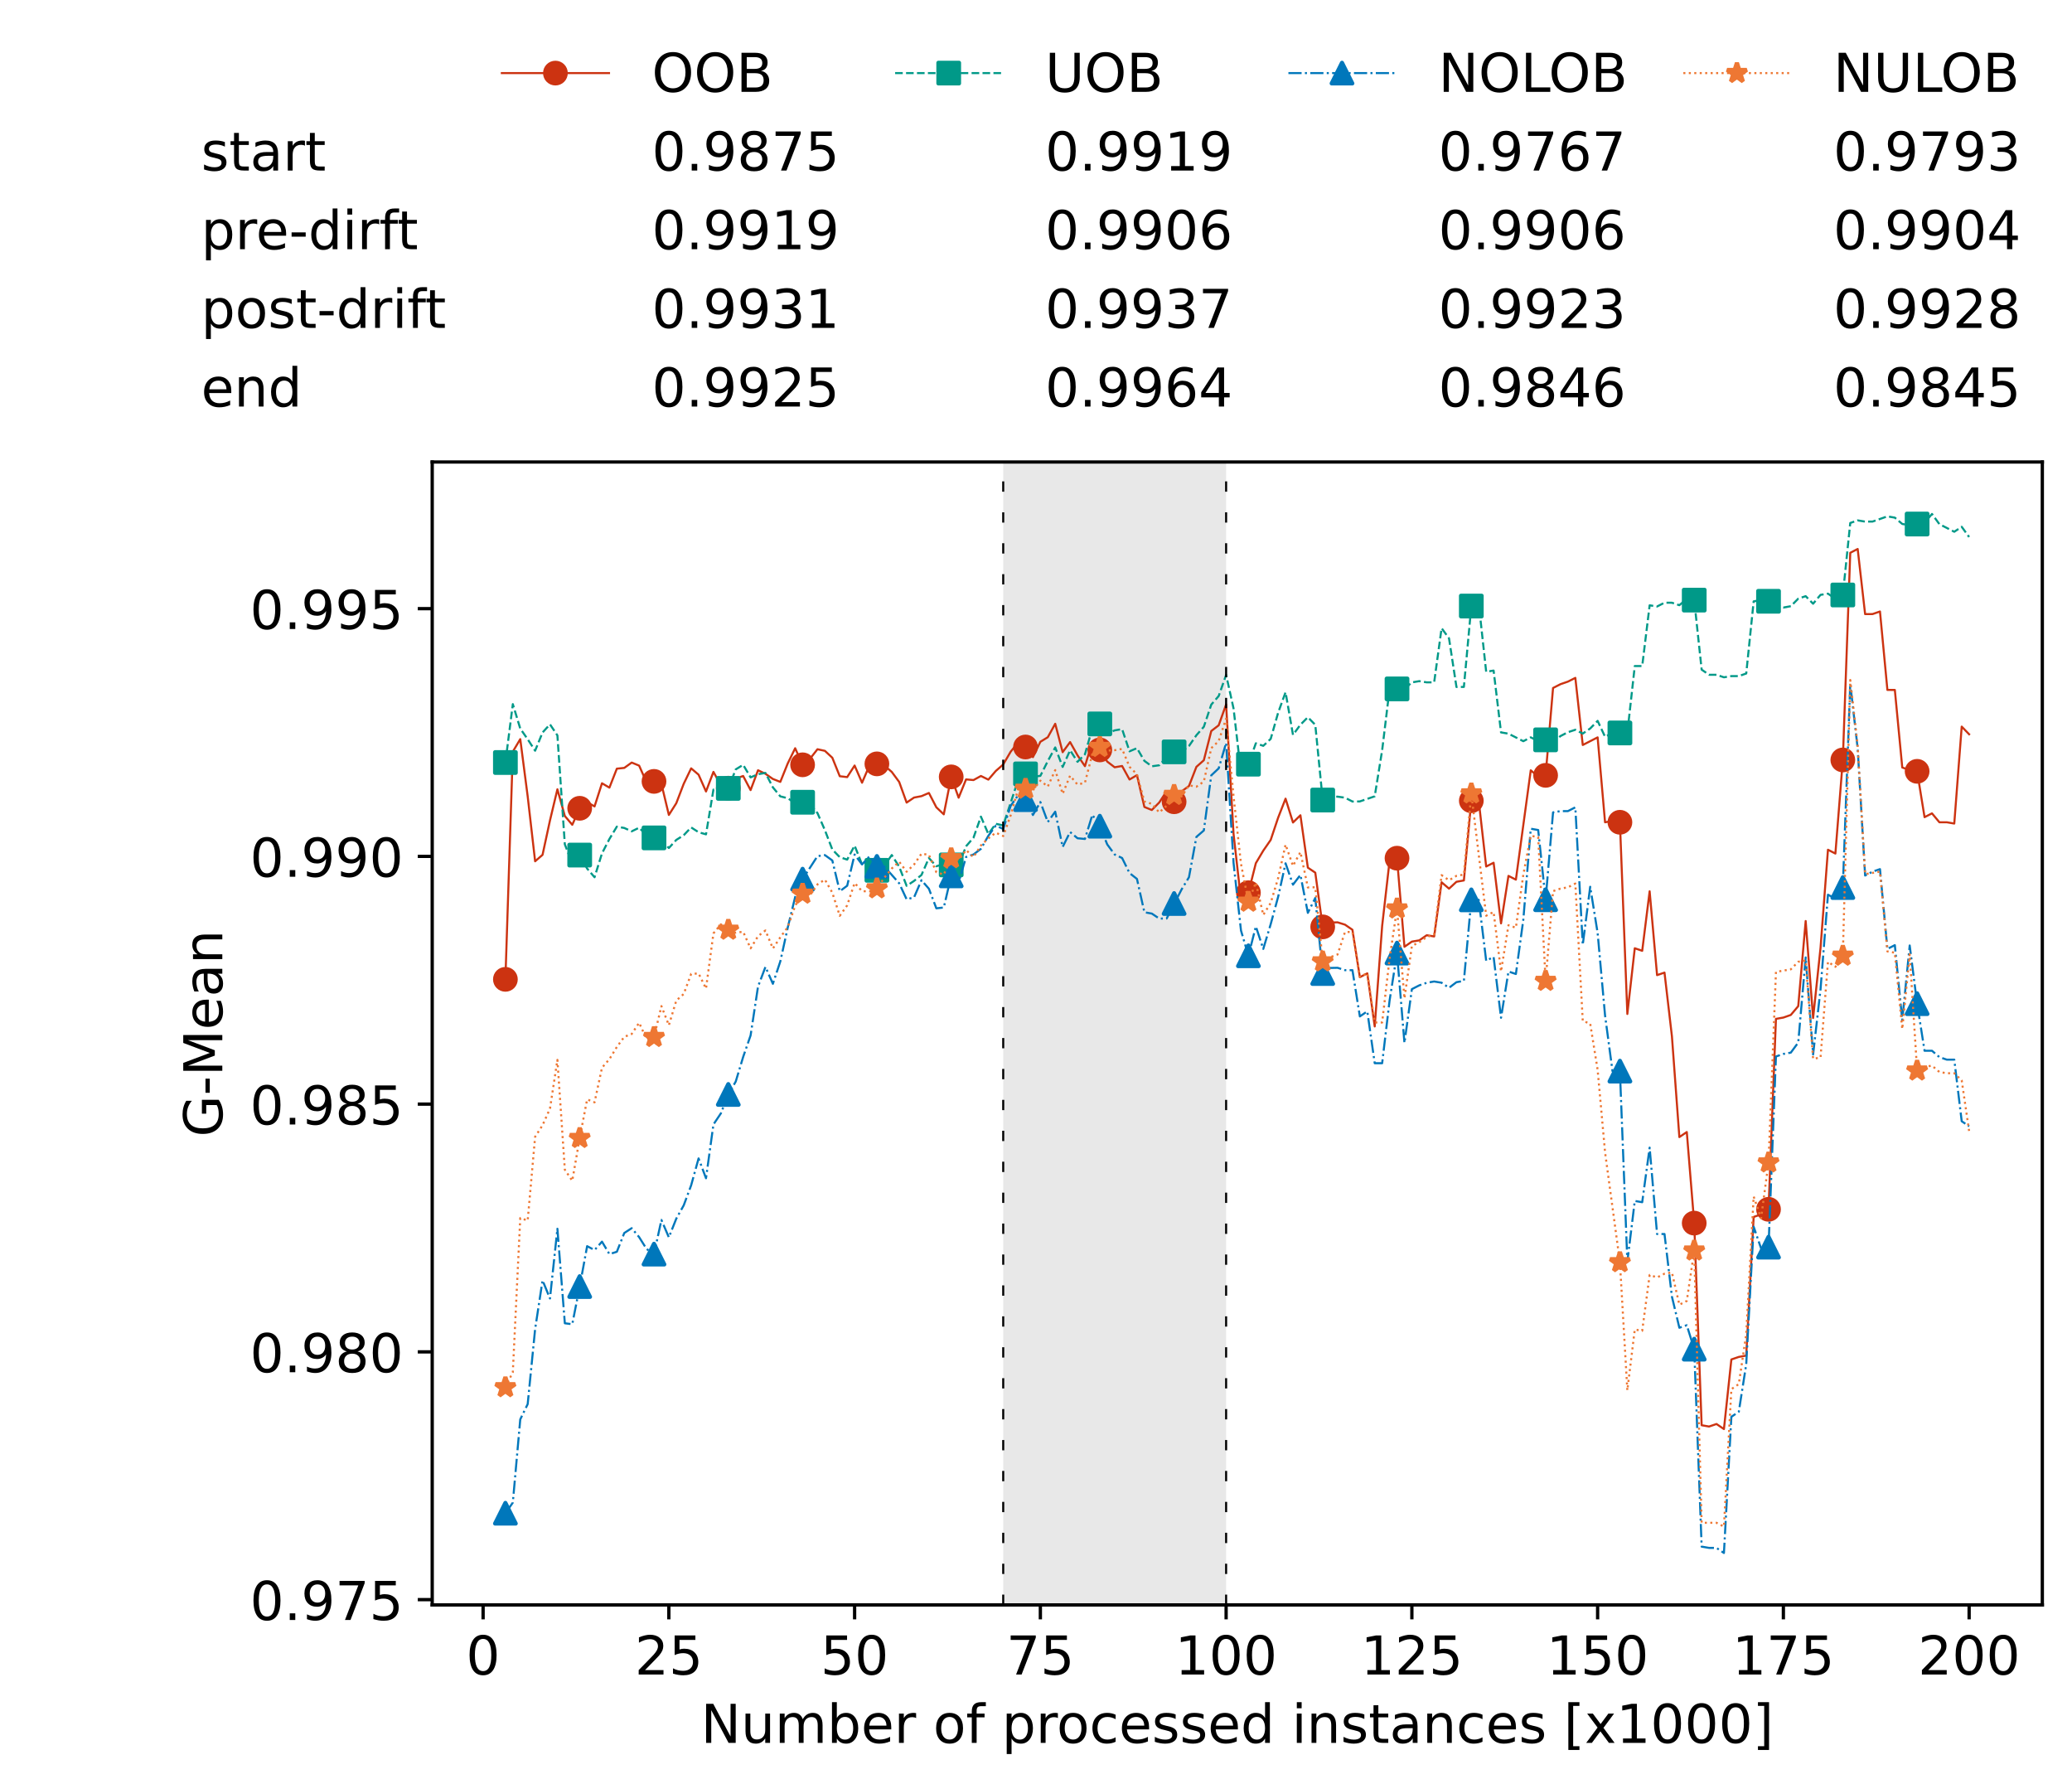 <?xml version="1.0" encoding="utf-8" standalone="no"?>
<!DOCTYPE svg PUBLIC "-//W3C//DTD SVG 1.1//EN"
  "http://www.w3.org/Graphics/SVG/1.1/DTD/svg11.dtd">
<!-- Created with matplotlib (https://matplotlib.org/) -->
<svg height="432.615pt" version="1.1" viewBox="0 0 502.65 432.615" width="502.65pt" xmlns="http://www.w3.org/2000/svg" xmlns:xlink="http://www.w3.org/1999/xlink">
 <defs>
  <style type="text/css">*{stroke-linecap:butt;stroke-linejoin:round;}</style>
 </defs>
 <g id="figure_1">
  <g id="patch_1">
   <path d="M 0 432.615 
L 502.65 432.615 
L 502.65 0 
L 0 0 
z
" style="fill:#ffffff;"/>
  </g>
  <g id="axes_1">
   <g id="patch_2">
    <path d="M 104.85 389.252 
L 495.45 389.252 
L 495.45 112.052 
L 104.85 112.052 
z
" style="fill:#ffffff;"/>
   </g>
   <g id="patch_3">
    <path clip-path="url(#pedb81fc629)" d="M 297.446 389.252 
L 297.446 112.052 
L 243.372 112.052 
L 243.372 389.252 
z
" style="fill:#d3d3d3;opacity:0.5;"/>
   </g>
   <g id="matplotlib.axis_1">
    <g id="xtick_1">
     <g id="line2d_1">
      <defs>
       <path d="M 0 0 
L 0 3.5 
" id="m97173cc28f" style="stroke:#000000;stroke-width:0.8;"/>
      </defs>
      <g>
       <use style="stroke:#000000;stroke-width:0.8;" x="117.197" xlink:href="#m97173cc28f" y="389.252"/>
      </g>
     </g>
     <g id="text_1">
      <!-- 0 -->
      <g transform="translate(113.061 406.13)scale(0.13 -0.13)">
       <defs>
        <path d="M 31.781 66.406 
Q 24.172 66.406 20.328 58.906 
Q 16.5 51.422 16.5 36.375 
Q 16.5 21.391 20.328 13.891 
Q 24.172 6.391 31.781 6.391 
Q 39.453 6.391 43.281 13.891 
Q 47.125 21.391 47.125 36.375 
Q 47.125 51.422 43.281 58.906 
Q 39.453 66.406 31.781 66.406 
z
M 31.781 74.219 
Q 44.047 74.219 50.516 64.516 
Q 56.984 54.828 56.984 36.375 
Q 56.984 17.969 50.516 8.266 
Q 44.047 -1.422 31.781 -1.422 
Q 19.531 -1.422 13.062 8.266 
Q 6.594 17.969 6.594 36.375 
Q 6.594 54.828 13.062 64.516 
Q 19.531 74.219 31.781 74.219 
z
" id="DejaVuSans-48"/>
       </defs>
       <use xlink:href="#DejaVuSans-48"/>
      </g>
     </g>
    </g>
    <g id="xtick_2">
     <g id="line2d_2">
      <g>
       <use style="stroke:#000000;stroke-width:0.8;" x="162.259" xlink:href="#m97173cc28f" y="389.252"/>
      </g>
     </g>
     <g id="text_2">
      <!-- 25 -->
      <g transform="translate(153.988 406.13)scale(0.13 -0.13)">
       <defs>
        <path d="M 19.188 8.297 
L 53.609 8.297 
L 53.609 0 
L 7.328 0 
L 7.328 8.297 
Q 12.938 14.109 22.625 23.891 
Q 32.328 33.688 34.812 36.531 
Q 39.547 41.844 41.422 45.531 
Q 43.312 49.219 43.312 52.781 
Q 43.312 58.594 39.234 62.25 
Q 35.156 65.922 28.609 65.922 
Q 23.969 65.922 18.812 64.312 
Q 13.672 62.703 7.812 59.422 
L 7.812 69.391 
Q 13.766 71.781 18.938 73 
Q 24.125 74.219 28.422 74.219 
Q 39.75 74.219 46.484 68.547 
Q 53.219 62.891 53.219 53.422 
Q 53.219 48.922 51.531 44.891 
Q 49.859 40.875 45.406 35.406 
Q 44.188 33.984 37.641 27.219 
Q 31.109 20.453 19.188 8.297 
z
" id="DejaVuSans-50"/>
        <path d="M 10.797 72.906 
L 49.516 72.906 
L 49.516 64.594 
L 19.828 64.594 
L 19.828 46.734 
Q 21.969 47.469 24.109 47.828 
Q 26.266 48.188 28.422 48.188 
Q 40.625 48.188 47.75 41.5 
Q 54.891 34.812 54.891 23.391 
Q 54.891 11.625 47.562 5.094 
Q 40.234 -1.422 26.906 -1.422 
Q 22.312 -1.422 17.547 -0.641 
Q 12.797 0.141 7.719 1.703 
L 7.719 11.625 
Q 12.109 9.234 16.797 8.062 
Q 21.484 6.891 26.703 6.891 
Q 35.156 6.891 40.078 11.328 
Q 45.016 15.766 45.016 23.391 
Q 45.016 31 40.078 35.438 
Q 35.156 39.891 26.703 39.891 
Q 22.75 39.891 18.812 39.016 
Q 14.891 38.141 10.797 36.281 
z
" id="DejaVuSans-53"/>
       </defs>
       <use xlink:href="#DejaVuSans-50"/>
       <use x="63.623" xlink:href="#DejaVuSans-53"/>
      </g>
     </g>
    </g>
    <g id="xtick_3">
     <g id="line2d_3">
      <g>
       <use style="stroke:#000000;stroke-width:0.8;" x="207.322" xlink:href="#m97173cc28f" y="389.252"/>
      </g>
     </g>
     <g id="text_3">
      <!-- 50 -->
      <g transform="translate(199.05 406.13)scale(0.13 -0.13)">
       <use xlink:href="#DejaVuSans-53"/>
       <use x="63.623" xlink:href="#DejaVuSans-48"/>
      </g>
     </g>
    </g>
    <g id="xtick_4">
     <g id="line2d_4">
      <g>
       <use style="stroke:#000000;stroke-width:0.8;" x="252.384" xlink:href="#m97173cc28f" y="389.252"/>
      </g>
     </g>
     <g id="text_4">
      <!-- 75 -->
      <g transform="translate(244.113 406.13)scale(0.13 -0.13)">
       <defs>
        <path d="M 8.203 72.906 
L 55.078 72.906 
L 55.078 68.703 
L 28.609 0 
L 18.312 0 
L 43.219 64.594 
L 8.203 64.594 
z
" id="DejaVuSans-55"/>
       </defs>
       <use xlink:href="#DejaVuSans-55"/>
       <use x="63.623" xlink:href="#DejaVuSans-53"/>
      </g>
     </g>
    </g>
    <g id="xtick_5">
     <g id="line2d_5">
      <g>
       <use style="stroke:#000000;stroke-width:0.8;" x="297.446" xlink:href="#m97173cc28f" y="389.252"/>
      </g>
     </g>
     <g id="text_5">
      <!-- 100 -->
      <g transform="translate(285.039 406.13)scale(0.13 -0.13)">
       <defs>
        <path d="M 12.406 8.297 
L 28.516 8.297 
L 28.516 63.922 
L 10.984 60.406 
L 10.984 69.391 
L 28.422 72.906 
L 38.281 72.906 
L 38.281 8.297 
L 54.391 8.297 
L 54.391 0 
L 12.406 0 
z
" id="DejaVuSans-49"/>
       </defs>
       <use xlink:href="#DejaVuSans-49"/>
       <use x="63.623" xlink:href="#DejaVuSans-48"/>
       <use x="127.246" xlink:href="#DejaVuSans-48"/>
      </g>
     </g>
    </g>
    <g id="xtick_6">
     <g id="line2d_6">
      <g>
       <use style="stroke:#000000;stroke-width:0.8;" x="342.509" xlink:href="#m97173cc28f" y="389.252"/>
      </g>
     </g>
     <g id="text_6">
      <!-- 125 -->
      <g transform="translate(330.102 406.13)scale(0.13 -0.13)">
       <use xlink:href="#DejaVuSans-49"/>
       <use x="63.623" xlink:href="#DejaVuSans-50"/>
       <use x="127.246" xlink:href="#DejaVuSans-53"/>
      </g>
     </g>
    </g>
    <g id="xtick_7">
     <g id="line2d_7">
      <g>
       <use style="stroke:#000000;stroke-width:0.8;" x="387.571" xlink:href="#m97173cc28f" y="389.252"/>
      </g>
     </g>
     <g id="text_7">
      <!-- 150 -->
      <g transform="translate(375.164 406.13)scale(0.13 -0.13)">
       <use xlink:href="#DejaVuSans-49"/>
       <use x="63.623" xlink:href="#DejaVuSans-53"/>
       <use x="127.246" xlink:href="#DejaVuSans-48"/>
      </g>
     </g>
    </g>
    <g id="xtick_8">
     <g id="line2d_8">
      <g>
       <use style="stroke:#000000;stroke-width:0.8;" x="432.633" xlink:href="#m97173cc28f" y="389.252"/>
      </g>
     </g>
     <g id="text_8">
      <!-- 175 -->
      <g transform="translate(420.226 406.13)scale(0.13 -0.13)">
       <use xlink:href="#DejaVuSans-49"/>
       <use x="63.623" xlink:href="#DejaVuSans-55"/>
       <use x="127.246" xlink:href="#DejaVuSans-53"/>
      </g>
     </g>
    </g>
    <g id="xtick_9">
     <g id="line2d_9">
      <g>
       <use style="stroke:#000000;stroke-width:0.8;" x="477.695" xlink:href="#m97173cc28f" y="389.252"/>
      </g>
     </g>
     <g id="text_9">
      <!-- 200 -->
      <g transform="translate(465.289 406.13)scale(0.13 -0.13)">
       <use xlink:href="#DejaVuSans-50"/>
       <use x="63.623" xlink:href="#DejaVuSans-48"/>
       <use x="127.246" xlink:href="#DejaVuSans-48"/>
      </g>
     </g>
    </g>
    <g id="text_10">
     <!-- Number of processed instances [x1000] -->
     <g transform="translate(170.025 422.711)scale(0.13 -0.13)">
      <defs>
       <path d="M 9.812 72.906 
L 23.094 72.906 
L 55.422 11.922 
L 55.422 72.906 
L 64.984 72.906 
L 64.984 0 
L 51.703 0 
L 19.391 60.984 
L 19.391 0 
L 9.812 0 
z
" id="DejaVuSans-78"/>
       <path d="M 8.5 21.578 
L 8.5 54.688 
L 17.484 54.688 
L 17.484 21.922 
Q 17.484 14.156 20.5 10.266 
Q 23.531 6.391 29.594 6.391 
Q 36.859 6.391 41.078 11.031 
Q 45.312 15.672 45.312 23.688 
L 45.312 54.688 
L 54.297 54.688 
L 54.297 0 
L 45.312 0 
L 45.312 8.406 
Q 42.047 3.422 37.719 1 
Q 33.406 -1.422 27.688 -1.422 
Q 18.266 -1.422 13.375 4.438 
Q 8.5 10.297 8.5 21.578 
z
M 31.109 56 
z
" id="DejaVuSans-117"/>
       <path d="M 52 44.188 
Q 55.375 50.25 60.062 53.125 
Q 64.75 56 71.094 56 
Q 79.641 56 84.281 50.016 
Q 88.922 44.047 88.922 33.016 
L 88.922 0 
L 79.891 0 
L 79.891 32.719 
Q 79.891 40.578 77.094 44.375 
Q 74.312 48.188 68.609 48.188 
Q 61.625 48.188 57.562 43.547 
Q 53.516 38.922 53.516 30.906 
L 53.516 0 
L 44.484 0 
L 44.484 32.719 
Q 44.484 40.625 41.703 44.406 
Q 38.922 48.188 33.109 48.188 
Q 26.219 48.188 22.156 43.531 
Q 18.109 38.875 18.109 30.906 
L 18.109 0 
L 9.078 0 
L 9.078 54.688 
L 18.109 54.688 
L 18.109 46.188 
Q 21.188 51.219 25.484 53.609 
Q 29.781 56 35.688 56 
Q 41.656 56 45.828 52.969 
Q 50 49.953 52 44.188 
z
" id="DejaVuSans-109"/>
       <path d="M 48.688 27.297 
Q 48.688 37.203 44.609 42.844 
Q 40.531 48.484 33.406 48.484 
Q 26.266 48.484 22.188 42.844 
Q 18.109 37.203 18.109 27.297 
Q 18.109 17.391 22.188 11.75 
Q 26.266 6.109 33.406 6.109 
Q 40.531 6.109 44.609 11.75 
Q 48.688 17.391 48.688 27.297 
z
M 18.109 46.391 
Q 20.953 51.266 25.266 53.625 
Q 29.594 56 35.594 56 
Q 45.562 56 51.781 48.094 
Q 58.016 40.188 58.016 27.297 
Q 58.016 14.406 51.781 6.484 
Q 45.562 -1.422 35.594 -1.422 
Q 29.594 -1.422 25.266 0.953 
Q 20.953 3.328 18.109 8.203 
L 18.109 0 
L 9.078 0 
L 9.078 75.984 
L 18.109 75.984 
z
" id="DejaVuSans-98"/>
       <path d="M 56.203 29.594 
L 56.203 25.203 
L 14.891 25.203 
Q 15.484 15.922 20.484 11.062 
Q 25.484 6.203 34.422 6.203 
Q 39.594 6.203 44.453 7.469 
Q 49.312 8.734 54.109 11.281 
L 54.109 2.781 
Q 49.266 0.734 44.188 -0.344 
Q 39.109 -1.422 33.891 -1.422 
Q 20.797 -1.422 13.156 6.188 
Q 5.516 13.812 5.516 26.812 
Q 5.516 40.234 12.766 48.109 
Q 20.016 56 32.328 56 
Q 43.359 56 49.781 48.891 
Q 56.203 41.797 56.203 29.594 
z
M 47.219 32.234 
Q 47.125 39.594 43.094 43.984 
Q 39.062 48.391 32.422 48.391 
Q 24.906 48.391 20.391 44.141 
Q 15.875 39.891 15.188 32.172 
z
" id="DejaVuSans-101"/>
       <path d="M 41.109 46.297 
Q 39.594 47.172 37.812 47.578 
Q 36.031 48 33.891 48 
Q 26.266 48 22.188 43.047 
Q 18.109 38.094 18.109 28.812 
L 18.109 0 
L 9.078 0 
L 9.078 54.688 
L 18.109 54.688 
L 18.109 46.188 
Q 20.953 51.172 25.484 53.578 
Q 30.031 56 36.531 56 
Q 37.453 56 38.578 55.875 
Q 39.703 55.766 41.062 55.516 
z
" id="DejaVuSans-114"/>
       <path id="DejaVuSans-32"/>
       <path d="M 30.609 48.391 
Q 23.391 48.391 19.188 42.75 
Q 14.984 37.109 14.984 27.297 
Q 14.984 17.484 19.156 11.844 
Q 23.344 6.203 30.609 6.203 
Q 37.797 6.203 41.984 11.859 
Q 46.188 17.531 46.188 27.297 
Q 46.188 37.016 41.984 42.703 
Q 37.797 48.391 30.609 48.391 
z
M 30.609 56 
Q 42.328 56 49.016 48.375 
Q 55.719 40.766 55.719 27.297 
Q 55.719 13.875 49.016 6.219 
Q 42.328 -1.422 30.609 -1.422 
Q 18.844 -1.422 12.172 6.219 
Q 5.516 13.875 5.516 27.297 
Q 5.516 40.766 12.172 48.375 
Q 18.844 56 30.609 56 
z
" id="DejaVuSans-111"/>
       <path d="M 37.109 75.984 
L 37.109 68.5 
L 28.516 68.5 
Q 23.688 68.5 21.797 66.547 
Q 19.922 64.594 19.922 59.516 
L 19.922 54.688 
L 34.719 54.688 
L 34.719 47.703 
L 19.922 47.703 
L 19.922 0 
L 10.891 0 
L 10.891 47.703 
L 2.297 47.703 
L 2.297 54.688 
L 10.891 54.688 
L 10.891 58.5 
Q 10.891 67.625 15.141 71.797 
Q 19.391 75.984 28.609 75.984 
z
" id="DejaVuSans-102"/>
       <path d="M 18.109 8.203 
L 18.109 -20.797 
L 9.078 -20.797 
L 9.078 54.688 
L 18.109 54.688 
L 18.109 46.391 
Q 20.953 51.266 25.266 53.625 
Q 29.594 56 35.594 56 
Q 45.562 56 51.781 48.094 
Q 58.016 40.188 58.016 27.297 
Q 58.016 14.406 51.781 6.484 
Q 45.562 -1.422 35.594 -1.422 
Q 29.594 -1.422 25.266 0.953 
Q 20.953 3.328 18.109 8.203 
z
M 48.688 27.297 
Q 48.688 37.203 44.609 42.844 
Q 40.531 48.484 33.406 48.484 
Q 26.266 48.484 22.188 42.844 
Q 18.109 37.203 18.109 27.297 
Q 18.109 17.391 22.188 11.75 
Q 26.266 6.109 33.406 6.109 
Q 40.531 6.109 44.609 11.75 
Q 48.688 17.391 48.688 27.297 
z
" id="DejaVuSans-112"/>
       <path d="M 48.781 52.594 
L 48.781 44.188 
Q 44.969 46.297 41.141 47.344 
Q 37.312 48.391 33.406 48.391 
Q 24.656 48.391 19.812 42.844 
Q 14.984 37.312 14.984 27.297 
Q 14.984 17.281 19.812 11.734 
Q 24.656 6.203 33.406 6.203 
Q 37.312 6.203 41.141 7.25 
Q 44.969 8.297 48.781 10.406 
L 48.781 2.094 
Q 45.016 0.344 40.984 -0.531 
Q 36.969 -1.422 32.422 -1.422 
Q 20.062 -1.422 12.781 6.344 
Q 5.516 14.109 5.516 27.297 
Q 5.516 40.672 12.859 48.328 
Q 20.219 56 33.016 56 
Q 37.156 56 41.109 55.141 
Q 45.062 54.297 48.781 52.594 
z
" id="DejaVuSans-99"/>
       <path d="M 44.281 53.078 
L 44.281 44.578 
Q 40.484 46.531 36.375 47.5 
Q 32.281 48.484 27.875 48.484 
Q 21.188 48.484 17.844 46.438 
Q 14.5 44.391 14.5 40.281 
Q 14.5 37.156 16.891 35.375 
Q 19.281 33.594 26.516 31.984 
L 29.594 31.297 
Q 39.156 29.25 43.188 25.516 
Q 47.219 21.781 47.219 15.094 
Q 47.219 7.469 41.188 3.016 
Q 35.156 -1.422 24.609 -1.422 
Q 20.219 -1.422 15.453 -0.562 
Q 10.688 0.297 5.422 2 
L 5.422 11.281 
Q 10.406 8.688 15.234 7.391 
Q 20.062 6.109 24.812 6.109 
Q 31.156 6.109 34.562 8.281 
Q 37.984 10.453 37.984 14.406 
Q 37.984 18.062 35.516 20.016 
Q 33.062 21.969 24.703 23.781 
L 21.578 24.516 
Q 13.234 26.266 9.516 29.906 
Q 5.812 33.547 5.812 39.891 
Q 5.812 47.609 11.281 51.797 
Q 16.75 56 26.812 56 
Q 31.781 56 36.172 55.266 
Q 40.578 54.547 44.281 53.078 
z
" id="DejaVuSans-115"/>
       <path d="M 45.406 46.391 
L 45.406 75.984 
L 54.391 75.984 
L 54.391 0 
L 45.406 0 
L 45.406 8.203 
Q 42.578 3.328 38.25 0.953 
Q 33.938 -1.422 27.875 -1.422 
Q 17.969 -1.422 11.734 6.484 
Q 5.516 14.406 5.516 27.297 
Q 5.516 40.188 11.734 48.094 
Q 17.969 56 27.875 56 
Q 33.938 56 38.25 53.625 
Q 42.578 51.266 45.406 46.391 
z
M 14.797 27.297 
Q 14.797 17.391 18.875 11.75 
Q 22.953 6.109 30.078 6.109 
Q 37.203 6.109 41.297 11.75 
Q 45.406 17.391 45.406 27.297 
Q 45.406 37.203 41.297 42.844 
Q 37.203 48.484 30.078 48.484 
Q 22.953 48.484 18.875 42.844 
Q 14.797 37.203 14.797 27.297 
z
" id="DejaVuSans-100"/>
       <path d="M 9.422 54.688 
L 18.406 54.688 
L 18.406 0 
L 9.422 0 
z
M 9.422 75.984 
L 18.406 75.984 
L 18.406 64.594 
L 9.422 64.594 
z
" id="DejaVuSans-105"/>
       <path d="M 54.891 33.016 
L 54.891 0 
L 45.906 0 
L 45.906 32.719 
Q 45.906 40.484 42.875 44.328 
Q 39.844 48.188 33.797 48.188 
Q 26.516 48.188 22.312 43.547 
Q 18.109 38.922 18.109 30.906 
L 18.109 0 
L 9.078 0 
L 9.078 54.688 
L 18.109 54.688 
L 18.109 46.188 
Q 21.344 51.125 25.703 53.562 
Q 30.078 56 35.797 56 
Q 45.219 56 50.047 50.172 
Q 54.891 44.344 54.891 33.016 
z
" id="DejaVuSans-110"/>
       <path d="M 18.312 70.219 
L 18.312 54.688 
L 36.812 54.688 
L 36.812 47.703 
L 18.312 47.703 
L 18.312 18.016 
Q 18.312 11.328 20.141 9.422 
Q 21.969 7.516 27.594 7.516 
L 36.812 7.516 
L 36.812 0 
L 27.594 0 
Q 17.188 0 13.234 3.875 
Q 9.281 7.766 9.281 18.016 
L 9.281 47.703 
L 2.688 47.703 
L 2.688 54.688 
L 9.281 54.688 
L 9.281 70.219 
z
" id="DejaVuSans-116"/>
       <path d="M 34.281 27.484 
Q 23.391 27.484 19.188 25 
Q 14.984 22.516 14.984 16.5 
Q 14.984 11.719 18.141 8.906 
Q 21.297 6.109 26.703 6.109 
Q 34.188 6.109 38.703 11.406 
Q 43.219 16.703 43.219 25.484 
L 43.219 27.484 
z
M 52.203 31.203 
L 52.203 0 
L 43.219 0 
L 43.219 8.297 
Q 40.141 3.328 35.547 0.953 
Q 30.953 -1.422 24.312 -1.422 
Q 15.922 -1.422 10.953 3.297 
Q 6 8.016 6 15.922 
Q 6 25.141 12.172 29.828 
Q 18.359 34.516 30.609 34.516 
L 43.219 34.516 
L 43.219 35.406 
Q 43.219 41.609 39.141 45 
Q 35.062 48.391 27.688 48.391 
Q 23 48.391 18.547 47.266 
Q 14.109 46.141 10.016 43.891 
L 10.016 52.203 
Q 14.938 54.109 19.578 55.047 
Q 24.219 56 28.609 56 
Q 40.484 56 46.344 49.844 
Q 52.203 43.703 52.203 31.203 
z
" id="DejaVuSans-97"/>
       <path d="M 8.594 75.984 
L 29.297 75.984 
L 29.297 69 
L 17.578 69 
L 17.578 -6.203 
L 29.297 -6.203 
L 29.297 -13.188 
L 8.594 -13.188 
z
" id="DejaVuSans-91"/>
       <path d="M 54.891 54.688 
L 35.109 28.078 
L 55.906 0 
L 45.312 0 
L 29.391 21.484 
L 13.484 0 
L 2.875 0 
L 24.125 28.609 
L 4.688 54.688 
L 15.281 54.688 
L 29.781 35.203 
L 44.281 54.688 
z
" id="DejaVuSans-120"/>
       <path d="M 30.422 75.984 
L 30.422 -13.188 
L 9.719 -13.188 
L 9.719 -6.203 
L 21.391 -6.203 
L 21.391 69 
L 9.719 69 
L 9.719 75.984 
z
" id="DejaVuSans-93"/>
      </defs>
      <use xlink:href="#DejaVuSans-78"/>
      <use x="74.805" xlink:href="#DejaVuSans-117"/>
      <use x="138.184" xlink:href="#DejaVuSans-109"/>
      <use x="235.596" xlink:href="#DejaVuSans-98"/>
      <use x="299.072" xlink:href="#DejaVuSans-101"/>
      <use x="360.596" xlink:href="#DejaVuSans-114"/>
      <use x="401.709" xlink:href="#DejaVuSans-32"/>
      <use x="433.496" xlink:href="#DejaVuSans-111"/>
      <use x="494.678" xlink:href="#DejaVuSans-102"/>
      <use x="529.883" xlink:href="#DejaVuSans-32"/>
      <use x="561.67" xlink:href="#DejaVuSans-112"/>
      <use x="625.146" xlink:href="#DejaVuSans-114"/>
      <use x="664.01" xlink:href="#DejaVuSans-111"/>
      <use x="725.191" xlink:href="#DejaVuSans-99"/>
      <use x="780.172" xlink:href="#DejaVuSans-101"/>
      <use x="841.695" xlink:href="#DejaVuSans-115"/>
      <use x="893.795" xlink:href="#DejaVuSans-115"/>
      <use x="945.895" xlink:href="#DejaVuSans-101"/>
      <use x="1007.418" xlink:href="#DejaVuSans-100"/>
      <use x="1070.895" xlink:href="#DejaVuSans-32"/>
      <use x="1102.682" xlink:href="#DejaVuSans-105"/>
      <use x="1130.465" xlink:href="#DejaVuSans-110"/>
      <use x="1193.844" xlink:href="#DejaVuSans-115"/>
      <use x="1245.943" xlink:href="#DejaVuSans-116"/>
      <use x="1285.152" xlink:href="#DejaVuSans-97"/>
      <use x="1346.432" xlink:href="#DejaVuSans-110"/>
      <use x="1409.811" xlink:href="#DejaVuSans-99"/>
      <use x="1464.791" xlink:href="#DejaVuSans-101"/>
      <use x="1526.314" xlink:href="#DejaVuSans-115"/>
      <use x="1578.414" xlink:href="#DejaVuSans-32"/>
      <use x="1610.201" xlink:href="#DejaVuSans-91"/>
      <use x="1649.215" xlink:href="#DejaVuSans-120"/>
      <use x="1708.395" xlink:href="#DejaVuSans-49"/>
      <use x="1772.018" xlink:href="#DejaVuSans-48"/>
      <use x="1835.641" xlink:href="#DejaVuSans-48"/>
      <use x="1899.264" xlink:href="#DejaVuSans-48"/>
      <use x="1962.887" xlink:href="#DejaVuSans-93"/>
     </g>
    </g>
   </g>
   <g id="matplotlib.axis_2">
    <g id="ytick_1">
     <g id="line2d_10">
      <defs>
       <path d="M 0 0 
L -3.5 0 
" id="m377ea45b81" style="stroke:#000000;stroke-width:0.8;"/>
      </defs>
      <g>
       <use style="stroke:#000000;stroke-width:0.8;" x="104.85" xlink:href="#m377ea45b81" y="387.964"/>
      </g>
     </g>
     <g id="text_11">
      <!-- 0.975 -->
      <g transform="translate(60.633 392.903)scale(0.13 -0.13)">
       <defs>
        <path d="M 10.688 12.406 
L 21 12.406 
L 21 0 
L 10.688 0 
z
" id="DejaVuSans-46"/>
        <path d="M 10.984 1.516 
L 10.984 10.5 
Q 14.703 8.734 18.5 7.812 
Q 22.312 6.891 25.984 6.891 
Q 35.75 6.891 40.891 13.453 
Q 46.047 20.016 46.781 33.406 
Q 43.953 29.203 39.594 26.953 
Q 35.25 24.703 29.984 24.703 
Q 19.047 24.703 12.672 31.312 
Q 6.297 37.938 6.297 49.422 
Q 6.297 60.641 12.938 67.422 
Q 19.578 74.219 30.609 74.219 
Q 43.266 74.219 49.922 64.516 
Q 56.594 54.828 56.594 36.375 
Q 56.594 19.141 48.406 8.859 
Q 40.234 -1.422 26.422 -1.422 
Q 22.703 -1.422 18.891 -0.688 
Q 15.094 0.047 10.984 1.516 
z
M 30.609 32.422 
Q 37.25 32.422 41.125 36.953 
Q 45.016 41.5 45.016 49.422 
Q 45.016 57.281 41.125 61.844 
Q 37.25 66.406 30.609 66.406 
Q 23.969 66.406 20.094 61.844 
Q 16.219 57.281 16.219 49.422 
Q 16.219 41.5 20.094 36.953 
Q 23.969 32.422 30.609 32.422 
z
" id="DejaVuSans-57"/>
       </defs>
       <use xlink:href="#DejaVuSans-48"/>
       <use x="63.623" xlink:href="#DejaVuSans-46"/>
       <use x="95.41" xlink:href="#DejaVuSans-57"/>
       <use x="159.033" xlink:href="#DejaVuSans-55"/>
       <use x="222.656" xlink:href="#DejaVuSans-53"/>
      </g>
     </g>
    </g>
    <g id="ytick_2">
     <g id="line2d_11">
      <g>
       <use style="stroke:#000000;stroke-width:0.8;" x="104.85" xlink:href="#m377ea45b81" y="327.876"/>
      </g>
     </g>
     <g id="text_12">
      <!-- 0.980 -->
      <g transform="translate(60.633 332.815)scale(0.13 -0.13)">
       <defs>
        <path d="M 31.781 34.625 
Q 24.75 34.625 20.719 30.859 
Q 16.703 27.094 16.703 20.516 
Q 16.703 13.922 20.719 10.156 
Q 24.75 6.391 31.781 6.391 
Q 38.812 6.391 42.859 10.172 
Q 46.922 13.969 46.922 20.516 
Q 46.922 27.094 42.891 30.859 
Q 38.875 34.625 31.781 34.625 
z
M 21.922 38.812 
Q 15.578 40.375 12.031 44.719 
Q 8.5 49.078 8.5 55.328 
Q 8.5 64.062 14.719 69.141 
Q 20.953 74.219 31.781 74.219 
Q 42.672 74.219 48.875 69.141 
Q 55.078 64.062 55.078 55.328 
Q 55.078 49.078 51.531 44.719 
Q 48 40.375 41.703 38.812 
Q 48.828 37.156 52.797 32.312 
Q 56.781 27.484 56.781 20.516 
Q 56.781 9.906 50.312 4.234 
Q 43.844 -1.422 31.781 -1.422 
Q 19.734 -1.422 13.25 4.234 
Q 6.781 9.906 6.781 20.516 
Q 6.781 27.484 10.781 32.312 
Q 14.797 37.156 21.922 38.812 
z
M 18.312 54.391 
Q 18.312 48.734 21.844 45.562 
Q 25.391 42.391 31.781 42.391 
Q 38.141 42.391 41.719 45.562 
Q 45.312 48.734 45.312 54.391 
Q 45.312 60.062 41.719 63.234 
Q 38.141 66.406 31.781 66.406 
Q 25.391 66.406 21.844 63.234 
Q 18.312 60.062 18.312 54.391 
z
" id="DejaVuSans-56"/>
       </defs>
       <use xlink:href="#DejaVuSans-48"/>
       <use x="63.623" xlink:href="#DejaVuSans-46"/>
       <use x="95.41" xlink:href="#DejaVuSans-57"/>
       <use x="159.033" xlink:href="#DejaVuSans-56"/>
       <use x="222.656" xlink:href="#DejaVuSans-48"/>
      </g>
     </g>
    </g>
    <g id="ytick_3">
     <g id="line2d_12">
      <g>
       <use style="stroke:#000000;stroke-width:0.8;" x="104.85" xlink:href="#m377ea45b81" y="267.789"/>
      </g>
     </g>
     <g id="text_13">
      <!-- 0.985 -->
      <g transform="translate(60.633 272.728)scale(0.13 -0.13)">
       <use xlink:href="#DejaVuSans-48"/>
       <use x="63.623" xlink:href="#DejaVuSans-46"/>
       <use x="95.41" xlink:href="#DejaVuSans-57"/>
       <use x="159.033" xlink:href="#DejaVuSans-56"/>
       <use x="222.656" xlink:href="#DejaVuSans-53"/>
      </g>
     </g>
    </g>
    <g id="ytick_4">
     <g id="line2d_13">
      <g>
       <use style="stroke:#000000;stroke-width:0.8;" x="104.85" xlink:href="#m377ea45b81" y="207.702"/>
      </g>
     </g>
     <g id="text_14">
      <!-- 0.990 -->
      <g transform="translate(60.633 212.641)scale(0.13 -0.13)">
       <use xlink:href="#DejaVuSans-48"/>
       <use x="63.623" xlink:href="#DejaVuSans-46"/>
       <use x="95.41" xlink:href="#DejaVuSans-57"/>
       <use x="159.033" xlink:href="#DejaVuSans-57"/>
       <use x="222.656" xlink:href="#DejaVuSans-48"/>
      </g>
     </g>
    </g>
    <g id="ytick_5">
     <g id="line2d_14">
      <g>
       <use style="stroke:#000000;stroke-width:0.8;" x="104.85" xlink:href="#m377ea45b81" y="147.615"/>
      </g>
     </g>
     <g id="text_15">
      <!-- 0.995 -->
      <g transform="translate(60.633 152.554)scale(0.13 -0.13)">
       <use xlink:href="#DejaVuSans-48"/>
       <use x="63.623" xlink:href="#DejaVuSans-46"/>
       <use x="95.41" xlink:href="#DejaVuSans-57"/>
       <use x="159.033" xlink:href="#DejaVuSans-57"/>
       <use x="222.656" xlink:href="#DejaVuSans-53"/>
      </g>
     </g>
    </g>
    <g id="text_16">
     <!-- G-Mean -->
     <g transform="translate(53.93 275.744)rotate(-90)scale(0.13 -0.13)">
      <defs>
       <path d="M 59.516 10.406 
L 59.516 29.984 
L 43.406 29.984 
L 43.406 38.094 
L 69.281 38.094 
L 69.281 6.781 
Q 63.578 2.734 56.688 0.656 
Q 49.812 -1.422 42 -1.422 
Q 24.906 -1.422 15.25 8.562 
Q 5.609 18.562 5.609 36.375 
Q 5.609 54.25 15.25 64.234 
Q 24.906 74.219 42 74.219 
Q 49.125 74.219 55.547 72.453 
Q 61.969 70.703 67.391 67.281 
L 67.391 56.781 
Q 61.922 61.422 55.766 63.766 
Q 49.609 66.109 42.828 66.109 
Q 29.438 66.109 22.719 58.641 
Q 16.016 51.172 16.016 36.375 
Q 16.016 21.625 22.719 14.156 
Q 29.438 6.688 42.828 6.688 
Q 48.047 6.688 52.141 7.594 
Q 56.25 8.5 59.516 10.406 
z
" id="DejaVuSans-71"/>
       <path d="M 4.891 31.391 
L 31.203 31.391 
L 31.203 23.391 
L 4.891 23.391 
z
" id="DejaVuSans-45"/>
       <path d="M 9.812 72.906 
L 24.516 72.906 
L 43.109 23.297 
L 61.812 72.906 
L 76.516 72.906 
L 76.516 0 
L 66.891 0 
L 66.891 64.016 
L 48.094 14.016 
L 38.188 14.016 
L 19.391 64.016 
L 19.391 0 
L 9.812 0 
z
" id="DejaVuSans-77"/>
      </defs>
      <use xlink:href="#DejaVuSans-71"/>
      <use x="77.49" xlink:href="#DejaVuSans-45"/>
      <use x="113.574" xlink:href="#DejaVuSans-77"/>
      <use x="199.854" xlink:href="#DejaVuSans-101"/>
      <use x="261.377" xlink:href="#DejaVuSans-97"/>
      <use x="322.656" xlink:href="#DejaVuSans-110"/>
     </g>
    </g>
   </g>
   <g id="line2d_15"/>
   <g id="line2d_16"/>
   <g id="line2d_17"/>
   <g id="line2d_18"/>
   <g id="line2d_19"/>
   <g id="line2d_20">
    <path clip-path="url(#pedb81fc629)" d="M 122.605 237.523 
L 124.407 182.3 
L 126.21 179.267 
L 128.012 193.159 
L 129.815 208.889 
L 131.617 207.324 
L 133.419 198.986 
L 135.222 191.43 
L 137.024 197.91 
L 138.827 200.04 
L 140.629 196.037 
L 142.432 194.555 
L 144.234 195.584 
L 146.037 189.97 
L 147.839 191.027 
L 149.642 186.429 
L 151.444 186.242 
L 153.247 184.948 
L 155.049 185.69 
L 156.852 189.754 
L 158.654 189.513 
L 160.457 190.128 
L 162.259 197.65 
L 164.062 194.806 
L 165.864 190.101 
L 167.667 186.353 
L 169.469 187.887 
L 171.272 191.959 
L 173.074 187.208 
L 174.877 190.456 
L 176.679 191.163 
L 178.482 188.848 
L 180.284 188.202 
L 182.087 191.625 
L 183.889 186.815 
L 185.692 187.673 
L 187.494 188.924 
L 189.297 189.634 
L 191.099 185.163 
L 192.902 181.474 
L 194.704 185.492 
L 196.507 184.019 
L 198.309 181.714 
L 200.112 182.106 
L 201.914 183.778 
L 203.717 188.257 
L 205.519 188.474 
L 207.322 185.669 
L 209.124 189.837 
L 210.927 185.639 
L 212.729 185.264 
L 214.532 185.659 
L 216.334 187.215 
L 218.137 189.655 
L 219.939 194.654 
L 221.742 193.437 
L 223.544 193.094 
L 225.347 192.322 
L 227.149 195.796 
L 228.952 197.504 
L 230.754 188.42 
L 232.557 193.468 
L 234.359 189.029 
L 236.162 189.192 
L 237.964 188.2 
L 239.767 189.087 
L 241.569 186.988 
L 243.372 185.413 
L 245.174 182.322 
L 246.976 180.096 
L 248.779 181.174 
L 250.581 183.634 
L 252.384 179.911 
L 254.186 178.803 
L 255.989 175.54 
L 257.791 182.434 
L 259.594 179.978 
L 261.396 183.186 
L 263.199 185.822 
L 265.001 179.882 
L 266.804 181.883 
L 268.606 184.712 
L 270.409 186.093 
L 272.211 185.778 
L 274.014 189.056 
L 275.816 188.001 
L 277.619 195.717 
L 279.421 196.453 
L 281.224 194.628 
L 283.026 191.872 
L 284.829 194.451 
L 286.631 191.95 
L 288.434 190.636 
L 290.236 185.991 
L 292.039 184.388 
L 293.841 177.3 
L 295.644 175.913 
L 297.446 170.833 
L 299.249 202.269 
L 301.051 218.227 
L 302.854 216.51 
L 304.656 209.354 
L 306.459 206.317 
L 308.261 203.706 
L 310.064 198.321 
L 311.866 193.703 
L 313.669 199.485 
L 315.471 197.73 
L 317.274 210.435 
L 319.076 211.652 
L 320.879 224.8 
L 322.681 223.752 
L 324.484 223.698 
L 326.286 224.263 
L 328.089 225.502 
L 329.891 237.005 
L 331.694 236.07 
L 333.496 248.949 
L 335.299 224.555 
L 337.101 208.768 
L 338.904 208.14 
L 340.706 229.627 
L 342.509 228.373 
L 344.311 228.069 
L 346.114 226.826 
L 347.916 227.122 
L 349.719 213.981 
L 351.521 215.528 
L 353.324 213.862 
L 355.126 213.539 
L 356.928 194.205 
L 358.731 194.211 
L 360.533 210.157 
L 362.336 209.246 
L 364.138 223.951 
L 365.941 212.432 
L 367.743 213.347 
L 371.348 186.825 
L 373.151 188.362 
L 374.953 188.046 
L 376.756 166.862 
L 378.558 165.94 
L 380.361 165.318 
L 382.163 164.408 
L 383.966 180.685 
L 387.571 178.837 
L 389.373 199.431 
L 391.176 199.115 
L 392.978 199.428 
L 394.781 245.92 
L 396.583 229.984 
L 398.386 230.603 
L 400.188 216.169 
L 401.991 236.501 
L 403.793 235.889 
L 405.596 251.36 
L 407.398 275.784 
L 409.201 274.558 
L 411.003 296.647 
L 412.806 345.667 
L 414.608 345.98 
L 416.411 345.369 
L 418.213 346.599 
L 420.016 329.717 
L 421.818 329.1 
L 423.621 328.783 
L 425.423 295.151 
L 427.226 294.532 
L 429.028 293.298 
L 430.831 247.108 
L 432.633 246.793 
L 434.436 246.159 
L 436.238 244.025 
L 438.041 223.379 
L 439.843 246.904 
L 441.646 229.9 
L 443.448 206.092 
L 445.251 207.019 
L 447.053 184.313 
L 448.856 134.075 
L 450.658 133.146 
L 452.461 148.941 
L 454.263 148.932 
L 456.066 148.306 
L 457.868 167.332 
L 459.671 167.335 
L 461.473 186.147 
L 463.276 186.765 
L 465.078 187.074 
L 466.881 198.19 
L 468.683 197.269 
L 470.485 199.433 
L 472.288 199.431 
L 474.09 199.738 
L 475.893 176.227 
L 477.695 178.088 
L 477.695 178.088 
" style="fill:none;stroke:#cc3311;stroke-linecap:square;stroke-width:0.5;"/>
    <defs>
     <path d="M 0 2.5 
C 0.663 2.5 1.299 2.237 1.768 1.768 
C 2.237 1.299 2.5 0.663 2.5 0 
C 2.5 -0.663 2.237 -1.299 1.768 -1.768 
C 1.299 -2.237 0.663 -2.5 0 -2.5 
C -0.663 -2.5 -1.299 -2.237 -1.768 -1.768 
C -2.237 -1.299 -2.5 -0.663 -2.5 0 
C -2.5 0.663 -2.237 1.299 -1.768 1.768 
C -1.299 2.237 -0.663 2.5 0 2.5 
z
" id="m6a3b57b19a" style="stroke:#cc3311;"/>
    </defs>
    <g clip-path="url(#pedb81fc629)">
     <use style="fill:#cc3311;stroke:#cc3311;" x="122.605" xlink:href="#m6a3b57b19a" y="237.523"/>
     <use style="fill:#cc3311;stroke:#cc3311;" x="140.629" xlink:href="#m6a3b57b19a" y="196.037"/>
     <use style="fill:#cc3311;stroke:#cc3311;" x="158.654" xlink:href="#m6a3b57b19a" y="189.513"/>
     <use style="fill:#cc3311;stroke:#cc3311;" x="176.679" xlink:href="#m6a3b57b19a" y="191.163"/>
     <use style="fill:#cc3311;stroke:#cc3311;" x="194.704" xlink:href="#m6a3b57b19a" y="185.492"/>
     <use style="fill:#cc3311;stroke:#cc3311;" x="212.729" xlink:href="#m6a3b57b19a" y="185.264"/>
     <use style="fill:#cc3311;stroke:#cc3311;" x="230.754" xlink:href="#m6a3b57b19a" y="188.42"/>
     <use style="fill:#cc3311;stroke:#cc3311;" x="248.779" xlink:href="#m6a3b57b19a" y="181.174"/>
     <use style="fill:#cc3311;stroke:#cc3311;" x="266.804" xlink:href="#m6a3b57b19a" y="181.883"/>
     <use style="fill:#cc3311;stroke:#cc3311;" x="284.829" xlink:href="#m6a3b57b19a" y="194.451"/>
     <use style="fill:#cc3311;stroke:#cc3311;" x="302.854" xlink:href="#m6a3b57b19a" y="216.51"/>
     <use style="fill:#cc3311;stroke:#cc3311;" x="320.879" xlink:href="#m6a3b57b19a" y="224.8"/>
     <use style="fill:#cc3311;stroke:#cc3311;" x="338.904" xlink:href="#m6a3b57b19a" y="208.14"/>
     <use style="fill:#cc3311;stroke:#cc3311;" x="356.928" xlink:href="#m6a3b57b19a" y="194.205"/>
     <use style="fill:#cc3311;stroke:#cc3311;" x="374.953" xlink:href="#m6a3b57b19a" y="188.046"/>
     <use style="fill:#cc3311;stroke:#cc3311;" x="392.978" xlink:href="#m6a3b57b19a" y="199.428"/>
     <use style="fill:#cc3311;stroke:#cc3311;" x="411.003" xlink:href="#m6a3b57b19a" y="296.647"/>
     <use style="fill:#cc3311;stroke:#cc3311;" x="429.028" xlink:href="#m6a3b57b19a" y="293.298"/>
     <use style="fill:#cc3311;stroke:#cc3311;" x="447.053" xlink:href="#m6a3b57b19a" y="184.313"/>
     <use style="fill:#cc3311;stroke:#cc3311;" x="465.078" xlink:href="#m6a3b57b19a" y="187.074"/>
    </g>
   </g>
   <g id="line2d_21"/>
   <g id="line2d_22"/>
   <g id="line2d_23"/>
   <g id="line2d_24"/>
   <g id="line2d_25">
    <path clip-path="url(#pedb81fc629)" d="M 122.605 184.938 
L 124.407 170.776 
L 126.21 176.707 
L 128.012 179.292 
L 129.815 182.073 
L 131.617 177.657 
L 133.419 175.674 
L 135.222 178.365 
L 137.024 204.79 
L 138.827 209.394 
L 140.629 207.388 
L 142.432 210.659 
L 144.234 212.76 
L 146.037 206.973 
L 147.839 203.483 
L 149.642 200.488 
L 151.444 200.812 
L 153.247 201.628 
L 155.049 200.748 
L 156.852 202.563 
L 160.457 203.84 
L 162.259 205.672 
L 164.062 203.706 
L 165.864 202.568 
L 167.667 200.677 
L 169.469 201.841 
L 171.272 202.356 
L 173.074 191.51 
L 174.877 192.309 
L 176.679 191.207 
L 178.482 186.606 
L 180.284 185.494 
L 182.087 188.544 
L 183.889 187.772 
L 185.692 187.462 
L 187.494 190.959 
L 189.297 193.146 
L 191.099 193.595 
L 192.902 194.78 
L 194.704 194.571 
L 196.507 195.024 
L 198.309 197.192 
L 200.112 201.338 
L 201.914 206.034 
L 203.717 207.887 
L 205.519 208.487 
L 207.322 205.084 
L 209.124 209.657 
L 210.927 208.959 
L 212.729 211.08 
L 214.532 209.988 
L 216.334 207.375 
L 218.137 210.209 
L 219.939 214.846 
L 221.742 213.652 
L 223.544 212.214 
L 225.347 208.101 
L 227.149 210.099 
L 228.952 209.564 
L 230.754 209.774 
L 232.557 209.846 
L 234.359 205.248 
L 236.162 203.17 
L 237.964 198.058 
L 239.767 202.283 
L 241.569 199.799 
L 243.372 200.196 
L 246.976 189.215 
L 248.779 187.7 
L 250.581 188.397 
L 252.384 188.17 
L 254.186 184.587 
L 255.989 181.277 
L 257.791 186.012 
L 259.594 181.963 
L 261.396 184.766 
L 263.199 182.944 
L 265.001 176.571 
L 266.804 175.581 
L 268.606 177.876 
L 270.409 177.145 
L 272.211 176.83 
L 274.014 182.224 
L 275.816 181.452 
L 277.619 184.536 
L 279.421 185.851 
L 281.224 185.603 
L 283.026 183.636 
L 284.829 182.354 
L 286.631 182.293 
L 288.434 180.932 
L 290.236 178.32 
L 292.039 176.27 
L 293.841 170.895 
L 295.644 168.813 
L 297.446 163.68 
L 299.249 171.838 
L 301.051 187.394 
L 302.854 185.336 
L 304.656 180.277 
L 306.459 180.892 
L 308.261 179.206 
L 310.064 172.854 
L 311.866 167.89 
L 313.669 178.236 
L 315.471 175.765 
L 317.274 173.957 
L 319.076 175.799 
L 320.879 194.037 
L 322.681 193.279 
L 324.484 193.216 
L 326.286 193.463 
L 328.089 194.392 
L 329.891 194.372 
L 333.496 193.137 
L 335.299 181.956 
L 337.101 167.094 
L 340.706 167.074 
L 342.509 165.504 
L 344.311 165.201 
L 346.114 165.494 
L 347.916 165.481 
L 349.719 152.347 
L 351.521 154.827 
L 353.324 166.616 
L 355.126 166.598 
L 356.928 146.988 
L 358.731 146.382 
L 360.533 162.926 
L 362.336 162.634 
L 364.138 177.63 
L 365.941 177.939 
L 369.546 179.768 
L 371.348 178.831 
L 373.151 179.758 
L 374.953 179.439 
L 376.756 180.058 
L 378.558 178.52 
L 380.361 177.586 
L 382.163 176.997 
L 383.966 177.919 
L 385.768 176.683 
L 387.571 174.837 
L 389.373 178.692 
L 391.176 177.755 
L 394.781 177.762 
L 396.583 161.538 
L 398.386 161.538 
L 400.188 146.809 
L 401.991 147.096 
L 403.793 146.178 
L 405.596 146.183 
L 407.398 146.784 
L 409.201 145.25 
L 411.003 145.547 
L 412.806 162.411 
L 414.608 163.651 
L 416.411 163.661 
L 418.213 164.268 
L 420.016 163.978 
L 421.818 163.976 
L 423.621 163.348 
L 425.423 145.852 
L 427.226 145.537 
L 429.028 145.83 
L 430.831 146.745 
L 432.633 147.35 
L 434.436 147.022 
L 436.238 145.197 
L 438.041 144.59 
L 439.843 146.423 
L 441.646 144.272 
L 443.448 143.982 
L 445.251 145.218 
L 447.053 144.303 
L 448.856 126.84 
L 450.658 126.21 
L 452.461 126.51 
L 454.263 126.498 
L 457.868 125.235 
L 459.671 125.547 
L 461.473 127.077 
L 463.276 127.391 
L 466.881 126.805 
L 468.683 124.652 
L 470.485 127.128 
L 474.09 128.969 
L 475.893 127.767 
L 477.695 130.248 
L 477.695 130.248 
" style="fill:none;stroke:#009988;stroke-dasharray:1.85,0.8;stroke-dashoffset:0;stroke-width:0.5;"/>
    <defs>
     <path d="M -2.5 2.5 
L 2.5 2.5 
L 2.5 -2.5 
L -2.5 -2.5 
z
" id="m50332f7d59" style="stroke:#009988;stroke-linejoin:miter;"/>
    </defs>
    <g clip-path="url(#pedb81fc629)">
     <use style="fill:#009988;stroke:#009988;stroke-linejoin:miter;" x="122.605" xlink:href="#m50332f7d59" y="184.938"/>
     <use style="fill:#009988;stroke:#009988;stroke-linejoin:miter;" x="140.629" xlink:href="#m50332f7d59" y="207.388"/>
     <use style="fill:#009988;stroke:#009988;stroke-linejoin:miter;" x="158.654" xlink:href="#m50332f7d59" y="203.216"/>
     <use style="fill:#009988;stroke:#009988;stroke-linejoin:miter;" x="176.679" xlink:href="#m50332f7d59" y="191.207"/>
     <use style="fill:#009988;stroke:#009988;stroke-linejoin:miter;" x="194.704" xlink:href="#m50332f7d59" y="194.571"/>
     <use style="fill:#009988;stroke:#009988;stroke-linejoin:miter;" x="212.729" xlink:href="#m50332f7d59" y="211.08"/>
     <use style="fill:#009988;stroke:#009988;stroke-linejoin:miter;" x="230.754" xlink:href="#m50332f7d59" y="209.774"/>
     <use style="fill:#009988;stroke:#009988;stroke-linejoin:miter;" x="248.779" xlink:href="#m50332f7d59" y="187.7"/>
     <use style="fill:#009988;stroke:#009988;stroke-linejoin:miter;" x="266.804" xlink:href="#m50332f7d59" y="175.581"/>
     <use style="fill:#009988;stroke:#009988;stroke-linejoin:miter;" x="284.829" xlink:href="#m50332f7d59" y="182.354"/>
     <use style="fill:#009988;stroke:#009988;stroke-linejoin:miter;" x="302.854" xlink:href="#m50332f7d59" y="185.336"/>
     <use style="fill:#009988;stroke:#009988;stroke-linejoin:miter;" x="320.879" xlink:href="#m50332f7d59" y="194.037"/>
     <use style="fill:#009988;stroke:#009988;stroke-linejoin:miter;" x="338.904" xlink:href="#m50332f7d59" y="167.083"/>
     <use style="fill:#009988;stroke:#009988;stroke-linejoin:miter;" x="356.928" xlink:href="#m50332f7d59" y="146.988"/>
     <use style="fill:#009988;stroke:#009988;stroke-linejoin:miter;" x="374.953" xlink:href="#m50332f7d59" y="179.439"/>
     <use style="fill:#009988;stroke:#009988;stroke-linejoin:miter;" x="392.978" xlink:href="#m50332f7d59" y="177.762"/>
     <use style="fill:#009988;stroke:#009988;stroke-linejoin:miter;" x="411.003" xlink:href="#m50332f7d59" y="145.547"/>
     <use style="fill:#009988;stroke:#009988;stroke-linejoin:miter;" x="429.028" xlink:href="#m50332f7d59" y="145.83"/>
     <use style="fill:#009988;stroke:#009988;stroke-linejoin:miter;" x="447.053" xlink:href="#m50332f7d59" y="144.303"/>
     <use style="fill:#009988;stroke:#009988;stroke-linejoin:miter;" x="465.078" xlink:href="#m50332f7d59" y="127.096"/>
    </g>
   </g>
   <g id="line2d_26"/>
   <g id="line2d_27"/>
   <g id="line2d_28"/>
   <g id="line2d_29"/>
   <g id="line2d_30">
    <path clip-path="url(#pedb81fc629)" d="M 122.605 367.008 
L 124.407 364.437 
L 126.21 344.251 
L 128.012 340.543 
L 129.815 322.357 
L 131.617 310.529 
L 133.419 314.923 
L 135.222 298.014 
L 137.024 320.94 
L 138.827 321.164 
L 140.629 312.034 
L 142.432 302.238 
L 144.234 303.18 
L 146.037 301.14 
L 147.839 304.17 
L 149.642 303.597 
L 151.444 299.044 
L 153.247 297.875 
L 155.049 300.047 
L 156.852 302.918 
L 158.654 304.167 
L 160.457 295.882 
L 162.259 300.098 
L 164.062 295.559 
L 165.864 292.338 
L 167.667 287.474 
L 169.469 280.953 
L 171.272 285.767 
L 173.074 272.717 
L 174.877 270.033 
L 176.679 265.437 
L 178.482 262.311 
L 180.284 256.338 
L 182.087 251.129 
L 183.889 239.281 
L 185.692 234.506 
L 187.494 238.603 
L 189.297 233.18 
L 191.099 224.974 
L 192.902 217.536 
L 194.704 213.225 
L 198.309 207.646 
L 200.112 207.391 
L 201.914 208.688 
L 203.717 216.165 
L 205.519 214.819 
L 207.322 207.253 
L 209.124 209.653 
L 210.927 207.693 
L 212.729 210.137 
L 214.532 210.156 
L 218.137 214.232 
L 219.939 218.116 
L 221.742 217.641 
L 223.544 213.476 
L 225.347 215.555 
L 227.149 220.302 
L 228.952 220.101 
L 230.754 212.435 
L 232.557 214.002 
L 234.359 207.842 
L 236.162 207.24 
L 237.964 205.869 
L 239.767 202.707 
L 241.569 200.24 
L 243.372 201.048 
L 245.174 195.455 
L 246.976 192.893 
L 248.779 193.944 
L 250.581 197.668 
L 252.384 194.517 
L 254.186 199.366 
L 255.989 196.862 
L 257.791 205.422 
L 259.594 201.794 
L 261.396 203.307 
L 263.199 203.478 
L 265.001 197.621 
L 266.804 200.378 
L 268.606 204.799 
L 270.409 207.249 
L 272.211 208.095 
L 274.014 211.751 
L 275.816 213.168 
L 277.619 221.253 
L 279.421 221.572 
L 281.224 222.782 
L 283.026 222.767 
L 286.631 215.743 
L 288.434 212.759 
L 290.236 202.978 
L 292.039 201.421 
L 293.841 188.052 
L 295.644 186.357 
L 297.446 180.194 
L 299.249 209.262 
L 301.051 225.673 
L 302.854 231.811 
L 304.656 224.69 
L 306.459 230.146 
L 308.261 224.137 
L 310.064 217.518 
L 311.866 209.383 
L 313.669 214.562 
L 315.471 212.195 
L 317.274 221.402 
L 319.076 217.774 
L 320.879 236.113 
L 322.681 234.759 
L 324.484 234.723 
L 326.286 235.297 
L 328.089 235.296 
L 329.891 246.518 
L 331.694 245.281 
L 333.496 257.866 
L 335.299 257.866 
L 337.101 242.677 
L 338.904 231.151 
L 340.706 252.945 
L 342.509 239.9 
L 344.311 238.979 
L 346.114 238.357 
L 347.916 238.044 
L 349.719 238.345 
L 351.521 239.579 
L 353.324 238.214 
L 355.126 237.898 
L 356.928 218.247 
L 358.731 218.252 
L 360.533 233.008 
L 362.336 232.094 
L 364.138 246.846 
L 365.941 235.62 
L 367.743 236.229 
L 369.546 223.033 
L 371.348 200.995 
L 373.151 201.305 
L 374.953 218.214 
L 376.756 197.03 
L 378.558 196.723 
L 380.361 196.721 
L 382.163 195.806 
L 383.966 229.147 
L 385.768 215.071 
L 387.571 226.272 
L 389.373 246.284 
L 391.176 259.782 
L 392.978 259.784 
L 394.781 306.018 
L 396.583 291.269 
L 398.386 291.578 
L 400.188 278.34 
L 401.991 299.291 
L 403.793 299.29 
L 405.596 314.483 
L 407.398 322.024 
L 409.201 321.412 
L 411.003 327.214 
L 412.806 375.108 
L 414.608 375.418 
L 416.411 375.421 
L 418.213 376.652 
L 420.016 343.624 
L 421.818 342.393 
L 423.621 330.881 
L 425.423 297.524 
L 427.226 302.784 
L 429.028 302.474 
L 430.831 256.237 
L 432.633 255.619 
L 434.436 255.298 
L 436.238 252.856 
L 438.041 232.209 
L 439.843 255.746 
L 441.646 239.941 
L 443.448 216.997 
L 445.251 217.922 
L 447.053 215.264 
L 448.856 165.844 
L 450.658 181.542 
L 452.461 212.342 
L 454.263 211.416 
L 456.066 210.794 
L 457.868 230.149 
L 459.671 229.229 
L 461.473 247.456 
L 463.276 229.309 
L 465.078 243.419 
L 466.881 254.847 
L 468.683 254.846 
L 470.485 256.39 
L 472.288 257.003 
L 474.09 257.003 
L 475.893 271.936 
L 477.695 273.177 
L 477.695 273.177 
" style="fill:none;stroke:#0077bb;stroke-dasharray:3.2,0.8,0.5,0.8;stroke-dashoffset:0;stroke-width:0.5;"/>
    <defs>
     <path d="M 0 -2.5 
L -2.5 2.5 
L 2.5 2.5 
z
" id="m313ee880c5" style="stroke:#0077bb;stroke-linejoin:miter;"/>
    </defs>
    <g clip-path="url(#pedb81fc629)">
     <use style="fill:#0077bb;stroke:#0077bb;stroke-linejoin:miter;" x="122.605" xlink:href="#m313ee880c5" y="367.008"/>
     <use style="fill:#0077bb;stroke:#0077bb;stroke-linejoin:miter;" x="140.629" xlink:href="#m313ee880c5" y="312.034"/>
     <use style="fill:#0077bb;stroke:#0077bb;stroke-linejoin:miter;" x="158.654" xlink:href="#m313ee880c5" y="304.167"/>
     <use style="fill:#0077bb;stroke:#0077bb;stroke-linejoin:miter;" x="176.679" xlink:href="#m313ee880c5" y="265.437"/>
     <use style="fill:#0077bb;stroke:#0077bb;stroke-linejoin:miter;" x="194.704" xlink:href="#m313ee880c5" y="213.225"/>
     <use style="fill:#0077bb;stroke:#0077bb;stroke-linejoin:miter;" x="212.729" xlink:href="#m313ee880c5" y="210.137"/>
     <use style="fill:#0077bb;stroke:#0077bb;stroke-linejoin:miter;" x="230.754" xlink:href="#m313ee880c5" y="212.435"/>
     <use style="fill:#0077bb;stroke:#0077bb;stroke-linejoin:miter;" x="248.779" xlink:href="#m313ee880c5" y="193.944"/>
     <use style="fill:#0077bb;stroke:#0077bb;stroke-linejoin:miter;" x="266.804" xlink:href="#m313ee880c5" y="200.378"/>
     <use style="fill:#0077bb;stroke:#0077bb;stroke-linejoin:miter;" x="284.829" xlink:href="#m313ee880c5" y="219.132"/>
     <use style="fill:#0077bb;stroke:#0077bb;stroke-linejoin:miter;" x="302.854" xlink:href="#m313ee880c5" y="231.811"/>
     <use style="fill:#0077bb;stroke:#0077bb;stroke-linejoin:miter;" x="320.879" xlink:href="#m313ee880c5" y="236.113"/>
     <use style="fill:#0077bb;stroke:#0077bb;stroke-linejoin:miter;" x="338.904" xlink:href="#m313ee880c5" y="231.151"/>
     <use style="fill:#0077bb;stroke:#0077bb;stroke-linejoin:miter;" x="356.928" xlink:href="#m313ee880c5" y="218.247"/>
     <use style="fill:#0077bb;stroke:#0077bb;stroke-linejoin:miter;" x="374.953" xlink:href="#m313ee880c5" y="218.214"/>
     <use style="fill:#0077bb;stroke:#0077bb;stroke-linejoin:miter;" x="392.978" xlink:href="#m313ee880c5" y="259.784"/>
     <use style="fill:#0077bb;stroke:#0077bb;stroke-linejoin:miter;" x="411.003" xlink:href="#m313ee880c5" y="327.214"/>
     <use style="fill:#0077bb;stroke:#0077bb;stroke-linejoin:miter;" x="429.028" xlink:href="#m313ee880c5" y="302.474"/>
     <use style="fill:#0077bb;stroke:#0077bb;stroke-linejoin:miter;" x="447.053" xlink:href="#m313ee880c5" y="215.264"/>
     <use style="fill:#0077bb;stroke:#0077bb;stroke-linejoin:miter;" x="465.078" xlink:href="#m313ee880c5" y="243.419"/>
    </g>
   </g>
   <g id="line2d_31"/>
   <g id="line2d_32"/>
   <g id="line2d_33"/>
   <g id="line2d_34"/>
   <g id="line2d_35">
    <path clip-path="url(#pedb81fc629)" d="M 122.605 336.48 
L 124.407 332.795 
L 126.21 295.421 
L 128.012 296.018 
L 129.815 275.711 
L 131.617 272.906 
L 133.419 268.881 
L 135.222 257.057 
L 137.024 283.689 
L 138.827 286.382 
L 140.629 276.028 
L 142.432 266.638 
L 144.234 267.353 
L 146.037 258.955 
L 147.839 256.88 
L 149.642 253.922 
L 151.444 251.469 
L 153.247 250.773 
L 155.049 248.051 
L 156.852 252.009 
L 158.654 251.534 
L 160.457 244.019 
L 162.259 248.662 
L 164.062 242.67 
L 165.864 241.078 
L 167.667 236.214 
L 169.469 236.089 
L 171.272 239.77 
L 173.074 226.372 
L 174.877 224.181 
L 176.679 225.519 
L 178.482 226.219 
L 180.284 225.974 
L 182.087 230.013 
L 183.889 227.062 
L 185.692 225.67 
L 187.494 230.042 
L 189.297 227.333 
L 191.099 224.862 
L 192.902 219.659 
L 194.704 216.777 
L 196.507 217.118 
L 198.309 214.494 
L 200.112 213.328 
L 201.914 216.512 
L 203.717 222.118 
L 205.519 219.582 
L 207.322 214.158 
L 209.124 216.139 
L 210.927 216.188 
L 212.729 215.485 
L 214.532 212.88 
L 216.334 210.635 
L 218.137 209.007 
L 219.939 211.419 
L 221.742 209.677 
L 223.544 207.052 
L 225.347 207.323 
L 227.149 211.534 
L 228.952 212.122 
L 230.754 208.176 
L 232.557 208.617 
L 234.359 206.155 
L 236.162 207.877 
L 237.964 205.046 
L 239.767 203.326 
L 241.569 201.957 
L 243.372 202.768 
L 245.174 197.773 
L 246.976 191.378 
L 248.779 191.328 
L 250.581 191.662 
L 252.384 189.337 
L 254.186 190.767 
L 255.989 186.776 
L 257.791 192.538 
L 259.594 188.141 
L 261.396 190.284 
L 263.199 189.842 
L 265.001 182.823 
L 266.804 181.189 
L 268.606 182.054 
L 270.409 181.948 
L 272.211 181.633 
L 274.014 185.99 
L 275.816 187.786 
L 277.619 194.396 
L 279.421 194.964 
L 281.224 197.05 
L 283.026 195.409 
L 284.829 192.822 
L 286.631 193.18 
L 288.434 190.466 
L 290.236 190.806 
L 292.039 189.559 
L 293.841 181.459 
L 295.644 179.725 
L 297.446 174.286 
L 299.249 193.132 
L 301.051 209.492 
L 302.854 218.731 
L 304.656 214.052 
L 306.459 221.909 
L 308.261 218.991 
L 310.064 212.988 
L 311.866 204.836 
L 313.669 210.016 
L 315.471 206.652 
L 317.274 215.234 
L 319.076 215.19 
L 320.879 233.208 
L 322.681 232.16 
L 324.484 231.493 
L 326.286 226.04 
L 328.089 226.039 
L 329.891 236.946 
L 331.694 236.011 
L 333.496 247.989 
L 335.299 247.989 
L 337.101 232.502 
L 338.904 220.368 
L 340.706 242.162 
L 342.509 229.425 
L 344.311 228.504 
L 346.114 227.265 
L 347.916 226.643 
L 349.719 212.255 
L 351.521 213.489 
L 353.324 212.424 
L 355.126 212.109 
L 356.928 192.457 
L 360.533 222.095 
L 362.336 221.182 
L 364.138 235.624 
L 365.941 224.398 
L 367.743 225.007 
L 369.546 212.11 
L 371.348 202.715 
L 373.151 203.024 
L 374.953 237.928 
L 376.756 216.131 
L 378.558 215.517 
L 380.361 215.207 
L 382.163 214.292 
L 383.966 247.633 
L 385.768 248.247 
L 387.571 259.448 
L 389.373 279.46 
L 392.978 306.154 
L 394.781 337.204 
L 396.583 322.455 
L 398.386 322.765 
L 400.188 309.221 
L 401.991 309.828 
L 403.793 308.912 
L 405.596 308.607 
L 407.398 316.44 
L 409.201 315.521 
L 411.003 303.329 
L 412.806 369.327 
L 416.411 369.332 
L 418.213 370.254 
L 420.016 336.917 
L 421.818 335.687 
L 423.621 323.561 
L 425.423 290.203 
L 427.226 295.464 
L 429.028 281.96 
L 430.831 235.722 
L 434.436 235.09 
L 436.238 233.261 
L 438.041 232.958 
L 439.843 256.799 
L 441.646 256.493 
L 443.448 233.256 
L 445.251 234.487 
L 447.053 231.829 
L 448.856 164.918 
L 450.658 180.924 
L 452.461 212.016 
L 456.066 211.392 
L 457.868 230.746 
L 459.671 231.056 
L 461.473 249.58 
L 463.276 231.433 
L 465.078 259.677 
L 466.881 258.761 
L 468.683 258.453 
L 470.485 259.997 
L 472.288 260.303 
L 474.09 260.304 
L 475.893 262.023 
L 477.695 274.368 
L 477.695 274.368 
" style="fill:none;stroke:#ee7733;stroke-dasharray:0.5,0.825;stroke-dashoffset:0;stroke-width:0.5;"/>
    <defs>
     <path d="M 0 -2.5 
L -0.561 -0.773 
L -2.378 -0.773 
L -0.908 0.295 
L -1.469 2.023 
L -0 0.955 
L 1.469 2.023 
L 0.908 0.295 
L 2.378 -0.773 
L 0.561 -0.773 
z
" id="m27781f4ae9" style="stroke:#ee7733;stroke-linejoin:bevel;"/>
    </defs>
    <g clip-path="url(#pedb81fc629)">
     <use style="fill:#ee7733;stroke:#ee7733;stroke-linejoin:bevel;" x="122.605" xlink:href="#m27781f4ae9" y="336.48"/>
     <use style="fill:#ee7733;stroke:#ee7733;stroke-linejoin:bevel;" x="140.629" xlink:href="#m27781f4ae9" y="276.028"/>
     <use style="fill:#ee7733;stroke:#ee7733;stroke-linejoin:bevel;" x="158.654" xlink:href="#m27781f4ae9" y="251.534"/>
     <use style="fill:#ee7733;stroke:#ee7733;stroke-linejoin:bevel;" x="176.679" xlink:href="#m27781f4ae9" y="225.519"/>
     <use style="fill:#ee7733;stroke:#ee7733;stroke-linejoin:bevel;" x="194.704" xlink:href="#m27781f4ae9" y="216.777"/>
     <use style="fill:#ee7733;stroke:#ee7733;stroke-linejoin:bevel;" x="212.729" xlink:href="#m27781f4ae9" y="215.485"/>
     <use style="fill:#ee7733;stroke:#ee7733;stroke-linejoin:bevel;" x="230.754" xlink:href="#m27781f4ae9" y="208.176"/>
     <use style="fill:#ee7733;stroke:#ee7733;stroke-linejoin:bevel;" x="248.779" xlink:href="#m27781f4ae9" y="191.328"/>
     <use style="fill:#ee7733;stroke:#ee7733;stroke-linejoin:bevel;" x="266.804" xlink:href="#m27781f4ae9" y="181.189"/>
     <use style="fill:#ee7733;stroke:#ee7733;stroke-linejoin:bevel;" x="284.829" xlink:href="#m27781f4ae9" y="192.822"/>
     <use style="fill:#ee7733;stroke:#ee7733;stroke-linejoin:bevel;" x="302.854" xlink:href="#m27781f4ae9" y="218.731"/>
     <use style="fill:#ee7733;stroke:#ee7733;stroke-linejoin:bevel;" x="320.879" xlink:href="#m27781f4ae9" y="233.208"/>
     <use style="fill:#ee7733;stroke:#ee7733;stroke-linejoin:bevel;" x="338.904" xlink:href="#m27781f4ae9" y="220.368"/>
     <use style="fill:#ee7733;stroke:#ee7733;stroke-linejoin:bevel;" x="356.928" xlink:href="#m27781f4ae9" y="192.457"/>
     <use style="fill:#ee7733;stroke:#ee7733;stroke-linejoin:bevel;" x="374.953" xlink:href="#m27781f4ae9" y="237.928"/>
     <use style="fill:#ee7733;stroke:#ee7733;stroke-linejoin:bevel;" x="392.978" xlink:href="#m27781f4ae9" y="306.154"/>
     <use style="fill:#ee7733;stroke:#ee7733;stroke-linejoin:bevel;" x="411.003" xlink:href="#m27781f4ae9" y="303.329"/>
     <use style="fill:#ee7733;stroke:#ee7733;stroke-linejoin:bevel;" x="429.028" xlink:href="#m27781f4ae9" y="281.96"/>
     <use style="fill:#ee7733;stroke:#ee7733;stroke-linejoin:bevel;" x="447.053" xlink:href="#m27781f4ae9" y="231.829"/>
     <use style="fill:#ee7733;stroke:#ee7733;stroke-linejoin:bevel;" x="465.078" xlink:href="#m27781f4ae9" y="259.677"/>
    </g>
   </g>
   <g id="line2d_36"/>
   <g id="line2d_37"/>
   <g id="line2d_38"/>
   <g id="line2d_39"/>
   <g id="line2d_40">
    <path clip-path="url(#pedb81fc629)" d="M 243.372 389.252 
L 243.372 112.052 
" style="fill:none;stroke:#000000;stroke-dasharray:2.5,5;stroke-dashoffset:0;stroke-width:0.5;"/>
   </g>
   <g id="line2d_41">
    <path clip-path="url(#pedb81fc629)" d="M 297.446 389.252 
L 297.446 112.052 
" style="fill:none;stroke:#000000;stroke-dasharray:2.5,5;stroke-dashoffset:0;stroke-width:0.5;"/>
   </g>
   <g id="patch_4">
    <path d="M 104.85 389.252 
L 104.85 112.052 
" style="fill:none;stroke:#000000;stroke-linecap:square;stroke-linejoin:miter;stroke-width:0.8;"/>
   </g>
   <g id="patch_5">
    <path d="M 495.45 389.252 
L 495.45 112.052 
" style="fill:none;stroke:#000000;stroke-linecap:square;stroke-linejoin:miter;stroke-width:0.8;"/>
   </g>
   <g id="patch_6">
    <path d="M 104.85 389.252 
L 495.45 389.252 
" style="fill:none;stroke:#000000;stroke-linecap:square;stroke-linejoin:miter;stroke-width:0.8;"/>
   </g>
   <g id="patch_7">
    <path d="M 104.85 112.052 
L 495.45 112.052 
" style="fill:none;stroke:#000000;stroke-linecap:square;stroke-linejoin:miter;stroke-width:0.8;"/>
   </g>
   <g id="legend_1">
    <g id="line2d_42"/>
    <g id="line2d_43"/>
    <g id="text_17">
     <!--   -->
     <g transform="translate(48.8 22.278)scale(0.13 -0.13)">
      <use xlink:href="#DejaVuSans-32"/>
     </g>
    </g>
    <g id="line2d_44"/>
    <g id="line2d_45"/>
    <g id="text_18">
     <!-- start -->
     <g transform="translate(48.8 41.36)scale(0.13 -0.13)">
      <use xlink:href="#DejaVuSans-115"/>
      <use x="52.1" xlink:href="#DejaVuSans-116"/>
      <use x="91.309" xlink:href="#DejaVuSans-97"/>
      <use x="152.588" xlink:href="#DejaVuSans-114"/>
      <use x="193.701" xlink:href="#DejaVuSans-116"/>
     </g>
    </g>
    <g id="line2d_46"/>
    <g id="line2d_47"/>
    <g id="text_19">
     <!-- pre-dirft -->
     <g transform="translate(48.8 60.441)scale(0.13 -0.13)">
      <use xlink:href="#DejaVuSans-112"/>
      <use x="63.477" xlink:href="#DejaVuSans-114"/>
      <use x="102.34" xlink:href="#DejaVuSans-101"/>
      <use x="163.863" xlink:href="#DejaVuSans-45"/>
      <use x="199.947" xlink:href="#DejaVuSans-100"/>
      <use x="263.424" xlink:href="#DejaVuSans-105"/>
      <use x="291.207" xlink:href="#DejaVuSans-114"/>
      <use x="332.32" xlink:href="#DejaVuSans-102"/>
      <use x="365.775" xlink:href="#DejaVuSans-116"/>
     </g>
    </g>
    <g id="line2d_48"/>
    <g id="line2d_49"/>
    <g id="text_20">
     <!-- post-drift -->
     <g transform="translate(48.8 79.523)scale(0.13 -0.13)">
      <use xlink:href="#DejaVuSans-112"/>
      <use x="63.477" xlink:href="#DejaVuSans-111"/>
      <use x="124.658" xlink:href="#DejaVuSans-115"/>
      <use x="176.758" xlink:href="#DejaVuSans-116"/>
      <use x="215.967" xlink:href="#DejaVuSans-45"/>
      <use x="252.051" xlink:href="#DejaVuSans-100"/>
      <use x="315.527" xlink:href="#DejaVuSans-114"/>
      <use x="356.641" xlink:href="#DejaVuSans-105"/>
      <use x="384.424" xlink:href="#DejaVuSans-102"/>
      <use x="417.879" xlink:href="#DejaVuSans-116"/>
     </g>
    </g>
    <g id="line2d_50"/>
    <g id="line2d_51"/>
    <g id="text_21">
     <!-- end -->
     <g transform="translate(48.8 98.604)scale(0.13 -0.13)">
      <use xlink:href="#DejaVuSans-101"/>
      <use x="61.523" xlink:href="#DejaVuSans-110"/>
      <use x="124.902" xlink:href="#DejaVuSans-100"/>
     </g>
    </g>
    <g id="line2d_52">
     <path d="M 121.741 17.728 
L 147.741 17.728 
" style="fill:none;stroke:#cc3311;stroke-linecap:square;stroke-width:0.5;"/>
    </g>
    <g id="line2d_53">
     <g>
      <use style="fill:#cc3311;stroke:#cc3311;" x="134.741" xlink:href="#m6a3b57b19a" y="17.728"/>
     </g>
    </g>
    <g id="text_22">
     <!-- OOB -->
     <g transform="translate(158.141 22.278)scale(0.13 -0.13)">
      <defs>
       <path d="M 39.406 66.219 
Q 28.656 66.219 22.328 58.203 
Q 16.016 50.203 16.016 36.375 
Q 16.016 22.609 22.328 14.594 
Q 28.656 6.594 39.406 6.594 
Q 50.141 6.594 56.422 14.594 
Q 62.703 22.609 62.703 36.375 
Q 62.703 50.203 56.422 58.203 
Q 50.141 66.219 39.406 66.219 
z
M 39.406 74.219 
Q 54.734 74.219 63.906 63.938 
Q 73.094 53.656 73.094 36.375 
Q 73.094 19.141 63.906 8.859 
Q 54.734 -1.422 39.406 -1.422 
Q 24.031 -1.422 14.812 8.828 
Q 5.609 19.094 5.609 36.375 
Q 5.609 53.656 14.812 63.938 
Q 24.031 74.219 39.406 74.219 
z
" id="DejaVuSans-79"/>
       <path d="M 19.672 34.812 
L 19.672 8.109 
L 35.5 8.109 
Q 43.453 8.109 47.281 11.406 
Q 51.125 14.703 51.125 21.484 
Q 51.125 28.328 47.281 31.562 
Q 43.453 34.812 35.5 34.812 
z
M 19.672 64.797 
L 19.672 42.828 
L 34.281 42.828 
Q 41.5 42.828 45.031 45.531 
Q 48.578 48.25 48.578 53.812 
Q 48.578 59.328 45.031 62.062 
Q 41.5 64.797 34.281 64.797 
z
M 9.812 72.906 
L 35.016 72.906 
Q 46.297 72.906 52.391 68.219 
Q 58.5 63.531 58.5 54.891 
Q 58.5 48.188 55.375 44.234 
Q 52.25 40.281 46.188 39.312 
Q 53.469 37.75 57.5 32.781 
Q 61.531 27.828 61.531 20.406 
Q 61.531 10.641 54.891 5.312 
Q 48.25 0 35.984 0 
L 9.812 0 
z
" id="DejaVuSans-66"/>
      </defs>
      <use xlink:href="#DejaVuSans-79"/>
      <use x="78.711" xlink:href="#DejaVuSans-79"/>
      <use x="157.422" xlink:href="#DejaVuSans-66"/>
     </g>
    </g>
    <g id="line2d_54"/>
    <g id="line2d_55"/>
    <g id="text_23">
     <!-- 0.9875 -->
     <g transform="translate(158.141 41.36)scale(0.13 -0.13)">
      <use xlink:href="#DejaVuSans-48"/>
      <use x="63.623" xlink:href="#DejaVuSans-46"/>
      <use x="95.41" xlink:href="#DejaVuSans-57"/>
      <use x="159.033" xlink:href="#DejaVuSans-56"/>
      <use x="222.656" xlink:href="#DejaVuSans-55"/>
      <use x="286.279" xlink:href="#DejaVuSans-53"/>
     </g>
    </g>
    <g id="line2d_56"/>
    <g id="line2d_57"/>
    <g id="text_24">
     <!-- 0.9919 -->
     <g transform="translate(158.141 60.441)scale(0.13 -0.13)">
      <use xlink:href="#DejaVuSans-48"/>
      <use x="63.623" xlink:href="#DejaVuSans-46"/>
      <use x="95.41" xlink:href="#DejaVuSans-57"/>
      <use x="159.033" xlink:href="#DejaVuSans-57"/>
      <use x="222.656" xlink:href="#DejaVuSans-49"/>
      <use x="286.279" xlink:href="#DejaVuSans-57"/>
     </g>
    </g>
    <g id="line2d_58"/>
    <g id="line2d_59"/>
    <g id="text_25">
     <!-- 0.9931 -->
     <g transform="translate(158.141 79.523)scale(0.13 -0.13)">
      <defs>
       <path d="M 40.578 39.312 
Q 47.656 37.797 51.625 33 
Q 55.609 28.219 55.609 21.188 
Q 55.609 10.406 48.188 4.484 
Q 40.766 -1.422 27.094 -1.422 
Q 22.516 -1.422 17.656 -0.516 
Q 12.797 0.391 7.625 2.203 
L 7.625 11.719 
Q 11.719 9.328 16.594 8.109 
Q 21.484 6.891 26.812 6.891 
Q 36.078 6.891 40.938 10.547 
Q 45.797 14.203 45.797 21.188 
Q 45.797 27.641 41.281 31.266 
Q 36.766 34.906 28.719 34.906 
L 20.219 34.906 
L 20.219 43.016 
L 29.109 43.016 
Q 36.375 43.016 40.234 45.922 
Q 44.094 48.828 44.094 54.297 
Q 44.094 59.906 40.109 62.906 
Q 36.141 65.922 28.719 65.922 
Q 24.656 65.922 20.016 65.031 
Q 15.375 64.156 9.812 62.312 
L 9.812 71.094 
Q 15.438 72.656 20.344 73.438 
Q 25.25 74.219 29.594 74.219 
Q 40.828 74.219 47.359 69.109 
Q 53.906 64.016 53.906 55.328 
Q 53.906 49.266 50.438 45.094 
Q 46.969 40.922 40.578 39.312 
z
" id="DejaVuSans-51"/>
      </defs>
      <use xlink:href="#DejaVuSans-48"/>
      <use x="63.623" xlink:href="#DejaVuSans-46"/>
      <use x="95.41" xlink:href="#DejaVuSans-57"/>
      <use x="159.033" xlink:href="#DejaVuSans-57"/>
      <use x="222.656" xlink:href="#DejaVuSans-51"/>
      <use x="286.279" xlink:href="#DejaVuSans-49"/>
     </g>
    </g>
    <g id="line2d_60"/>
    <g id="line2d_61"/>
    <g id="text_26">
     <!-- 0.9925 -->
     <g transform="translate(158.141 98.604)scale(0.13 -0.13)">
      <use xlink:href="#DejaVuSans-48"/>
      <use x="63.623" xlink:href="#DejaVuSans-46"/>
      <use x="95.41" xlink:href="#DejaVuSans-57"/>
      <use x="159.033" xlink:href="#DejaVuSans-57"/>
      <use x="222.656" xlink:href="#DejaVuSans-50"/>
      <use x="286.279" xlink:href="#DejaVuSans-53"/>
     </g>
    </g>
    <g id="line2d_62">
     <path d="M 217.149 17.728 
L 243.149 17.728 
" style="fill:none;stroke:#009988;stroke-dasharray:1.85,0.8;stroke-dashoffset:0;stroke-width:0.5;"/>
    </g>
    <g id="line2d_63">
     <g>
      <use style="fill:#009988;stroke:#009988;stroke-linejoin:miter;" x="230.149" xlink:href="#m50332f7d59" y="17.728"/>
     </g>
    </g>
    <g id="text_27">
     <!-- UOB -->
     <g transform="translate(253.549 22.278)scale(0.13 -0.13)">
      <defs>
       <path d="M 8.688 72.906 
L 18.609 72.906 
L 18.609 28.609 
Q 18.609 16.891 22.844 11.734 
Q 27.094 6.594 36.625 6.594 
Q 46.094 6.594 50.344 11.734 
Q 54.594 16.891 54.594 28.609 
L 54.594 72.906 
L 64.5 72.906 
L 64.5 27.391 
Q 64.5 13.141 57.438 5.859 
Q 50.391 -1.422 36.625 -1.422 
Q 22.797 -1.422 15.734 5.859 
Q 8.688 13.141 8.688 27.391 
z
" id="DejaVuSans-85"/>
      </defs>
      <use xlink:href="#DejaVuSans-85"/>
      <use x="73.193" xlink:href="#DejaVuSans-79"/>
      <use x="151.904" xlink:href="#DejaVuSans-66"/>
     </g>
    </g>
    <g id="line2d_64"/>
    <g id="line2d_65"/>
    <g id="text_28">
     <!-- 0.9919 -->
     <g transform="translate(253.549 41.36)scale(0.13 -0.13)">
      <use xlink:href="#DejaVuSans-48"/>
      <use x="63.623" xlink:href="#DejaVuSans-46"/>
      <use x="95.41" xlink:href="#DejaVuSans-57"/>
      <use x="159.033" xlink:href="#DejaVuSans-57"/>
      <use x="222.656" xlink:href="#DejaVuSans-49"/>
      <use x="286.279" xlink:href="#DejaVuSans-57"/>
     </g>
    </g>
    <g id="line2d_66"/>
    <g id="line2d_67"/>
    <g id="text_29">
     <!-- 0.9906 -->
     <g transform="translate(253.549 60.441)scale(0.13 -0.13)">
      <defs>
       <path d="M 33.016 40.375 
Q 26.375 40.375 22.484 35.828 
Q 18.609 31.297 18.609 23.391 
Q 18.609 15.531 22.484 10.953 
Q 26.375 6.391 33.016 6.391 
Q 39.656 6.391 43.531 10.953 
Q 47.406 15.531 47.406 23.391 
Q 47.406 31.297 43.531 35.828 
Q 39.656 40.375 33.016 40.375 
z
M 52.594 71.297 
L 52.594 62.312 
Q 48.875 64.062 45.094 64.984 
Q 41.312 65.922 37.594 65.922 
Q 27.828 65.922 22.672 59.328 
Q 17.531 52.734 16.797 39.406 
Q 19.672 43.656 24.016 45.922 
Q 28.375 48.188 33.594 48.188 
Q 44.578 48.188 50.953 41.516 
Q 57.328 34.859 57.328 23.391 
Q 57.328 12.156 50.688 5.359 
Q 44.047 -1.422 33.016 -1.422 
Q 20.359 -1.422 13.672 8.266 
Q 6.984 17.969 6.984 36.375 
Q 6.984 53.656 15.188 63.938 
Q 23.391 74.219 37.203 74.219 
Q 40.922 74.219 44.703 73.484 
Q 48.484 72.75 52.594 71.297 
z
" id="DejaVuSans-54"/>
      </defs>
      <use xlink:href="#DejaVuSans-48"/>
      <use x="63.623" xlink:href="#DejaVuSans-46"/>
      <use x="95.41" xlink:href="#DejaVuSans-57"/>
      <use x="159.033" xlink:href="#DejaVuSans-57"/>
      <use x="222.656" xlink:href="#DejaVuSans-48"/>
      <use x="286.279" xlink:href="#DejaVuSans-54"/>
     </g>
    </g>
    <g id="line2d_68"/>
    <g id="line2d_69"/>
    <g id="text_30">
     <!-- 0.9937 -->
     <g transform="translate(253.549 79.523)scale(0.13 -0.13)">
      <use xlink:href="#DejaVuSans-48"/>
      <use x="63.623" xlink:href="#DejaVuSans-46"/>
      <use x="95.41" xlink:href="#DejaVuSans-57"/>
      <use x="159.033" xlink:href="#DejaVuSans-57"/>
      <use x="222.656" xlink:href="#DejaVuSans-51"/>
      <use x="286.279" xlink:href="#DejaVuSans-55"/>
     </g>
    </g>
    <g id="line2d_70"/>
    <g id="line2d_71"/>
    <g id="text_31">
     <!-- 0.9964 -->
     <g transform="translate(253.549 98.604)scale(0.13 -0.13)">
      <defs>
       <path d="M 37.797 64.312 
L 12.891 25.391 
L 37.797 25.391 
z
M 35.203 72.906 
L 47.609 72.906 
L 47.609 25.391 
L 58.016 25.391 
L 58.016 17.188 
L 47.609 17.188 
L 47.609 0 
L 37.797 0 
L 37.797 17.188 
L 4.891 17.188 
L 4.891 26.703 
z
" id="DejaVuSans-52"/>
      </defs>
      <use xlink:href="#DejaVuSans-48"/>
      <use x="63.623" xlink:href="#DejaVuSans-46"/>
      <use x="95.41" xlink:href="#DejaVuSans-57"/>
      <use x="159.033" xlink:href="#DejaVuSans-57"/>
      <use x="222.656" xlink:href="#DejaVuSans-54"/>
      <use x="286.279" xlink:href="#DejaVuSans-52"/>
     </g>
    </g>
    <g id="line2d_72">
     <path d="M 312.558 17.728 
L 338.558 17.728 
" style="fill:none;stroke:#0077bb;stroke-dasharray:3.2,0.8,0.5,0.8;stroke-dashoffset:0;stroke-width:0.5;"/>
    </g>
    <g id="line2d_73">
     <g>
      <use style="fill:#0077bb;stroke:#0077bb;stroke-linejoin:miter;" x="325.558" xlink:href="#m313ee880c5" y="17.728"/>
     </g>
    </g>
    <g id="text_32">
     <!-- NOLOB -->
     <g transform="translate(348.958 22.278)scale(0.13 -0.13)">
      <defs>
       <path d="M 9.812 72.906 
L 19.672 72.906 
L 19.672 8.297 
L 55.172 8.297 
L 55.172 0 
L 9.812 0 
z
" id="DejaVuSans-76"/>
      </defs>
      <use xlink:href="#DejaVuSans-78"/>
      <use x="74.805" xlink:href="#DejaVuSans-79"/>
      <use x="153.516" xlink:href="#DejaVuSans-76"/>
      <use x="205.604" xlink:href="#DejaVuSans-79"/>
      <use x="284.314" xlink:href="#DejaVuSans-66"/>
     </g>
    </g>
    <g id="line2d_74"/>
    <g id="line2d_75"/>
    <g id="text_33">
     <!-- 0.9767 -->
     <g transform="translate(348.958 41.36)scale(0.13 -0.13)">
      <use xlink:href="#DejaVuSans-48"/>
      <use x="63.623" xlink:href="#DejaVuSans-46"/>
      <use x="95.41" xlink:href="#DejaVuSans-57"/>
      <use x="159.033" xlink:href="#DejaVuSans-55"/>
      <use x="222.656" xlink:href="#DejaVuSans-54"/>
      <use x="286.279" xlink:href="#DejaVuSans-55"/>
     </g>
    </g>
    <g id="line2d_76"/>
    <g id="line2d_77"/>
    <g id="text_34">
     <!-- 0.9906 -->
     <g transform="translate(348.958 60.441)scale(0.13 -0.13)">
      <use xlink:href="#DejaVuSans-48"/>
      <use x="63.623" xlink:href="#DejaVuSans-46"/>
      <use x="95.41" xlink:href="#DejaVuSans-57"/>
      <use x="159.033" xlink:href="#DejaVuSans-57"/>
      <use x="222.656" xlink:href="#DejaVuSans-48"/>
      <use x="286.279" xlink:href="#DejaVuSans-54"/>
     </g>
    </g>
    <g id="line2d_78"/>
    <g id="line2d_79"/>
    <g id="text_35">
     <!-- 0.9923 -->
     <g transform="translate(348.958 79.523)scale(0.13 -0.13)">
      <use xlink:href="#DejaVuSans-48"/>
      <use x="63.623" xlink:href="#DejaVuSans-46"/>
      <use x="95.41" xlink:href="#DejaVuSans-57"/>
      <use x="159.033" xlink:href="#DejaVuSans-57"/>
      <use x="222.656" xlink:href="#DejaVuSans-50"/>
      <use x="286.279" xlink:href="#DejaVuSans-51"/>
     </g>
    </g>
    <g id="line2d_80"/>
    <g id="line2d_81"/>
    <g id="text_36">
     <!-- 0.9846 -->
     <g transform="translate(348.958 98.604)scale(0.13 -0.13)">
      <use xlink:href="#DejaVuSans-48"/>
      <use x="63.623" xlink:href="#DejaVuSans-46"/>
      <use x="95.41" xlink:href="#DejaVuSans-57"/>
      <use x="159.033" xlink:href="#DejaVuSans-56"/>
      <use x="222.656" xlink:href="#DejaVuSans-52"/>
      <use x="286.279" xlink:href="#DejaVuSans-54"/>
     </g>
    </g>
    <g id="line2d_82">
     <path d="M 408.362 17.728 
L 434.362 17.728 
" style="fill:none;stroke:#ee7733;stroke-dasharray:0.5,0.825;stroke-dashoffset:0;stroke-width:0.5;"/>
    </g>
    <g id="line2d_83">
     <g>
      <use style="fill:#ee7733;stroke:#ee7733;stroke-linejoin:bevel;" x="421.362" xlink:href="#m27781f4ae9" y="17.728"/>
     </g>
    </g>
    <g id="text_37">
     <!-- NULOB -->
     <g transform="translate(444.762 22.278)scale(0.13 -0.13)">
      <use xlink:href="#DejaVuSans-78"/>
      <use x="74.805" xlink:href="#DejaVuSans-85"/>
      <use x="147.998" xlink:href="#DejaVuSans-76"/>
      <use x="200.086" xlink:href="#DejaVuSans-79"/>
      <use x="278.797" xlink:href="#DejaVuSans-66"/>
     </g>
    </g>
    <g id="line2d_84"/>
    <g id="line2d_85"/>
    <g id="text_38">
     <!-- 0.9793 -->
     <g transform="translate(444.762 41.36)scale(0.13 -0.13)">
      <use xlink:href="#DejaVuSans-48"/>
      <use x="63.623" xlink:href="#DejaVuSans-46"/>
      <use x="95.41" xlink:href="#DejaVuSans-57"/>
      <use x="159.033" xlink:href="#DejaVuSans-55"/>
      <use x="222.656" xlink:href="#DejaVuSans-57"/>
      <use x="286.279" xlink:href="#DejaVuSans-51"/>
     </g>
    </g>
    <g id="line2d_86"/>
    <g id="line2d_87"/>
    <g id="text_39">
     <!-- 0.9904 -->
     <g transform="translate(444.762 60.441)scale(0.13 -0.13)">
      <use xlink:href="#DejaVuSans-48"/>
      <use x="63.623" xlink:href="#DejaVuSans-46"/>
      <use x="95.41" xlink:href="#DejaVuSans-57"/>
      <use x="159.033" xlink:href="#DejaVuSans-57"/>
      <use x="222.656" xlink:href="#DejaVuSans-48"/>
      <use x="286.279" xlink:href="#DejaVuSans-52"/>
     </g>
    </g>
    <g id="line2d_88"/>
    <g id="line2d_89"/>
    <g id="text_40">
     <!-- 0.9928 -->
     <g transform="translate(444.762 79.523)scale(0.13 -0.13)">
      <use xlink:href="#DejaVuSans-48"/>
      <use x="63.623" xlink:href="#DejaVuSans-46"/>
      <use x="95.41" xlink:href="#DejaVuSans-57"/>
      <use x="159.033" xlink:href="#DejaVuSans-57"/>
      <use x="222.656" xlink:href="#DejaVuSans-50"/>
      <use x="286.279" xlink:href="#DejaVuSans-56"/>
     </g>
    </g>
    <g id="line2d_90"/>
    <g id="line2d_91"/>
    <g id="text_41">
     <!-- 0.9845 -->
     <g transform="translate(444.762 98.604)scale(0.13 -0.13)">
      <use xlink:href="#DejaVuSans-48"/>
      <use x="63.623" xlink:href="#DejaVuSans-46"/>
      <use x="95.41" xlink:href="#DejaVuSans-57"/>
      <use x="159.033" xlink:href="#DejaVuSans-56"/>
      <use x="222.656" xlink:href="#DejaVuSans-52"/>
      <use x="286.279" xlink:href="#DejaVuSans-53"/>
     </g>
    </g>
   </g>
  </g>
 </g>
 <defs>
  <clipPath id="pedb81fc629">
   <rect height="277.2" width="390.6" x="104.85" y="112.052"/>
  </clipPath>
 </defs>
</svg>
